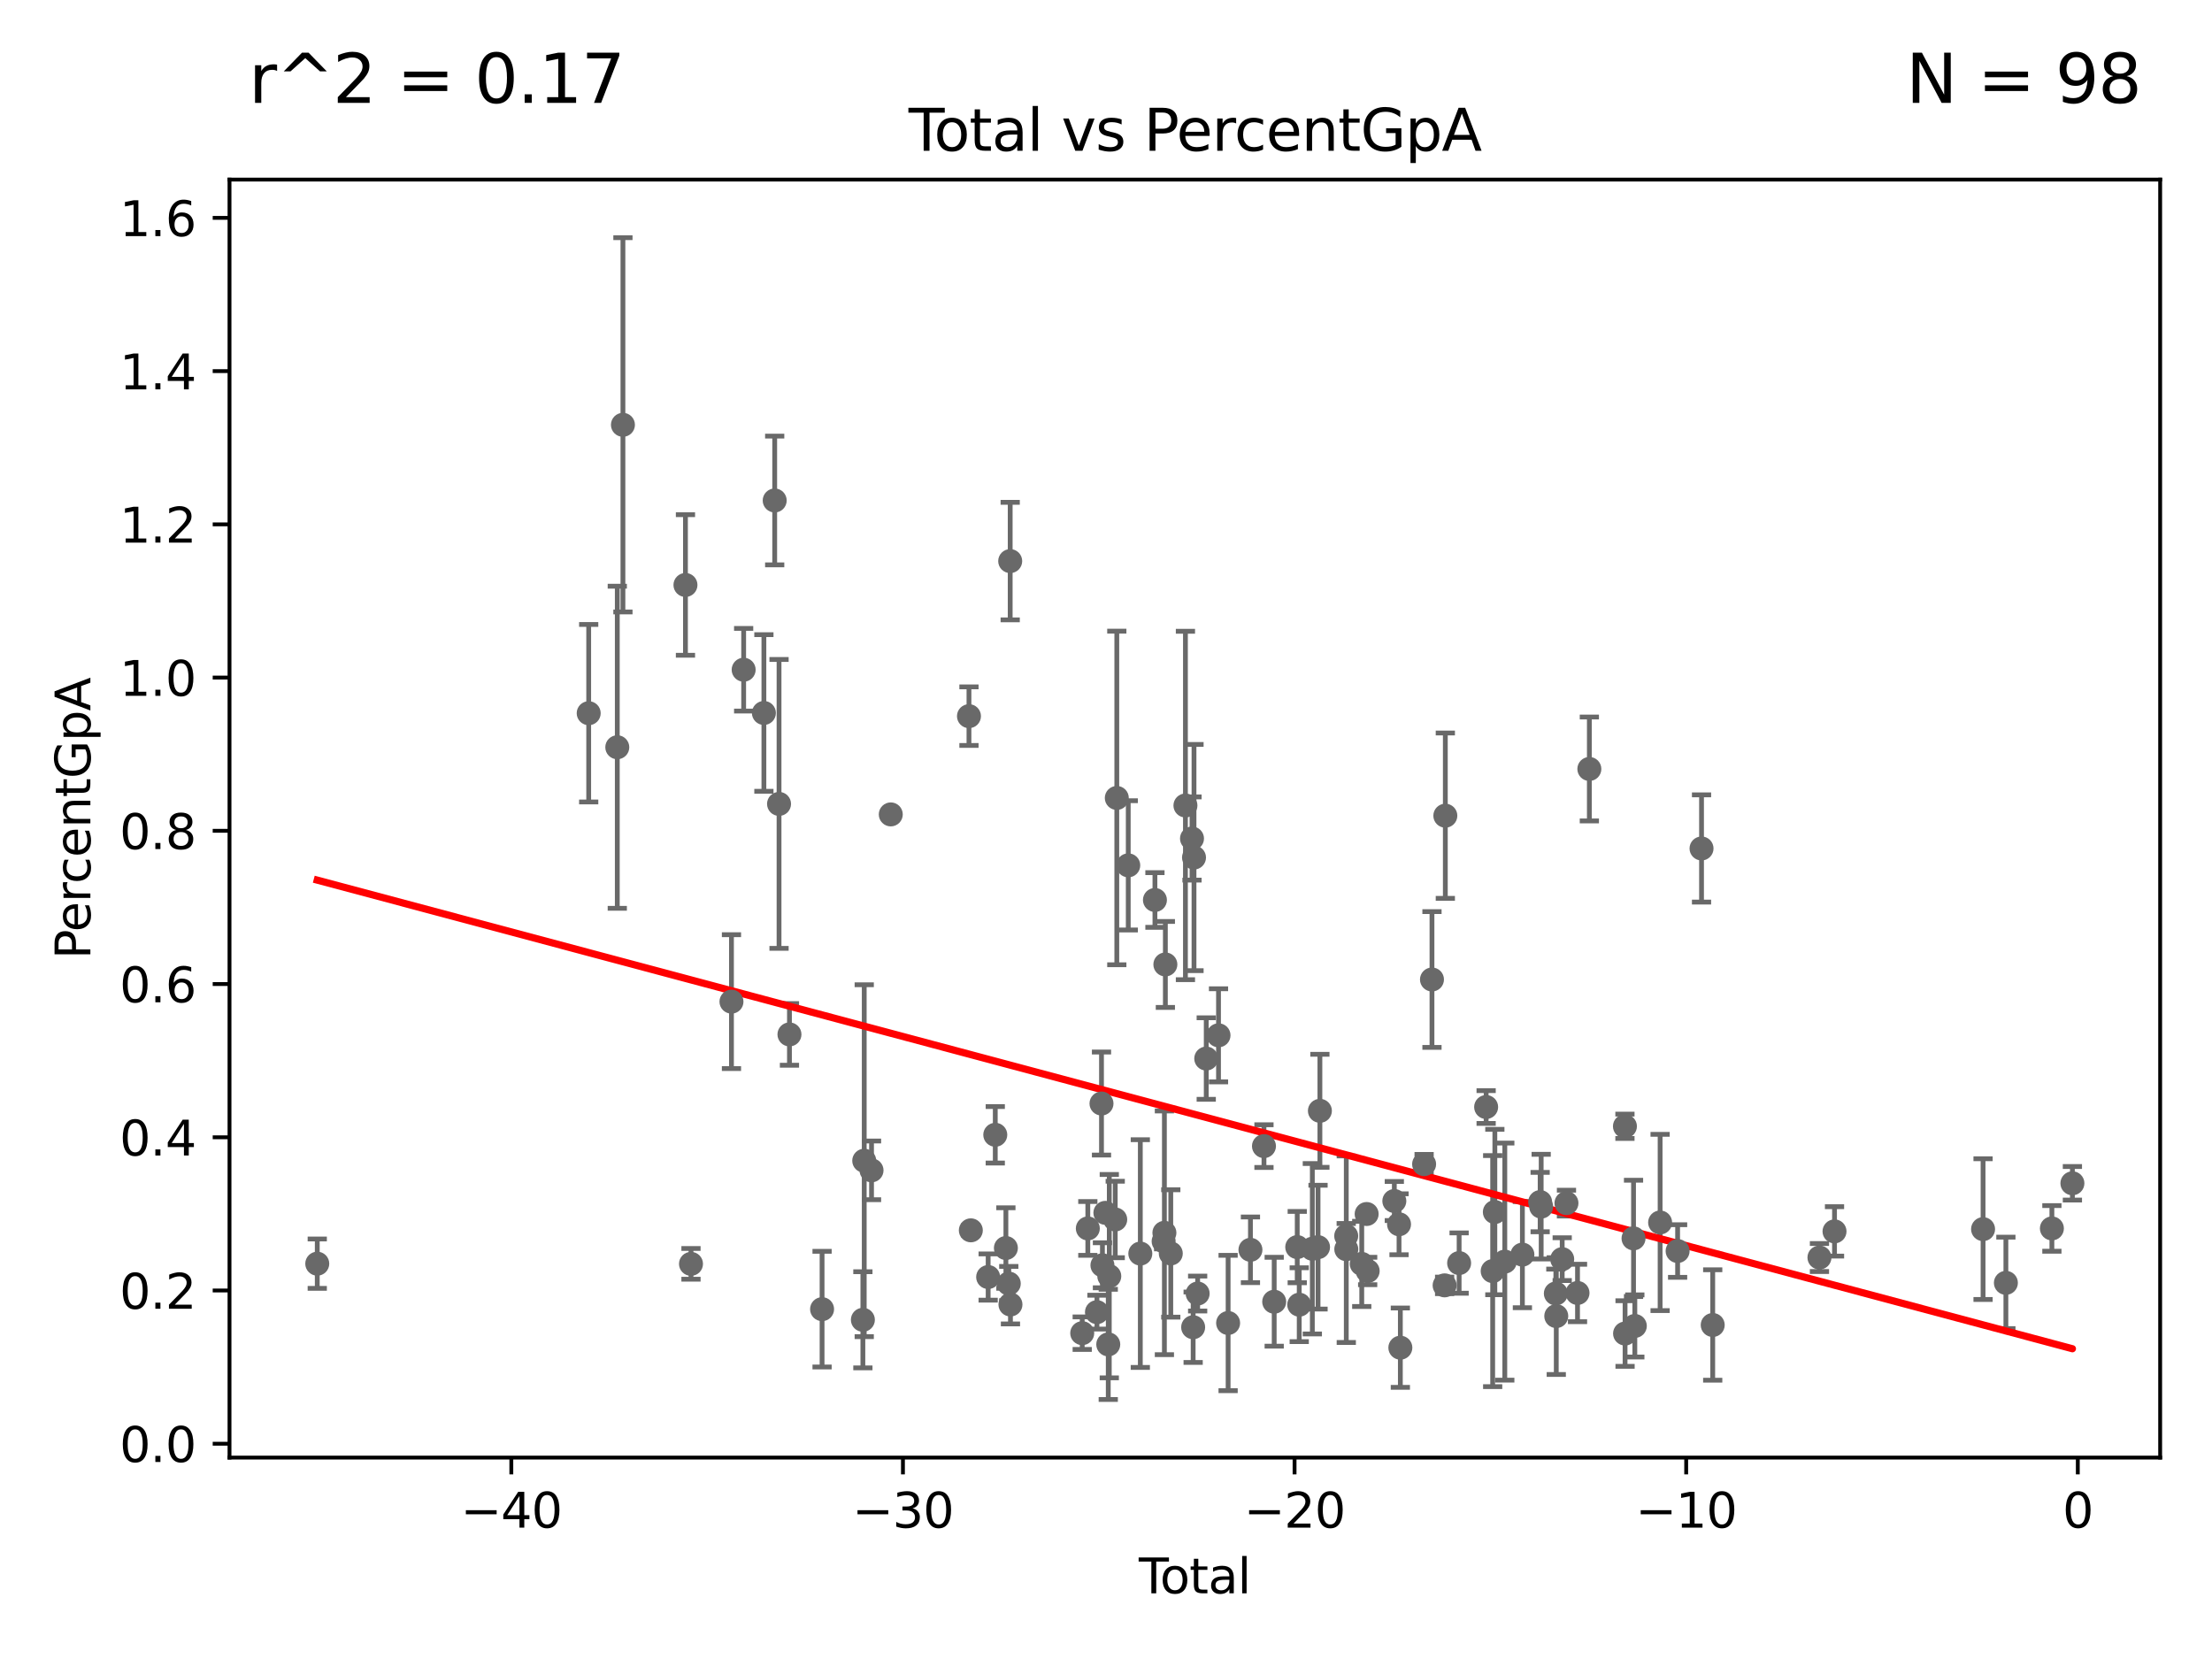 <?xml version="1.0" encoding="utf-8" standalone="no"?>
<!DOCTYPE svg PUBLIC "-//W3C//DTD SVG 1.1//EN"
  "http://www.w3.org/Graphics/SVG/1.1/DTD/svg11.dtd">
<svg xmlns:xlink="http://www.w3.org/1999/xlink" width="460.8pt" height="345.6pt" viewBox="0 0 460.8 345.6" xmlns="http://www.w3.org/2000/svg" version="1.1">
 <defs>
  <style type="text/css">*{stroke-linejoin: round; stroke-linecap: butt}</style>
 </defs>
 <g id="figure_1">
  <g id="patch_1">
   <path d="M 0 345.6 
L 460.8 345.6 
L 460.8 0 
L 0 0 
z
" style="fill: #ffffff"/>
  </g>
  <g id="axes_1">
   <g id="patch_2">
    <path d="M 47.81 303.64 
L 450 303.64 
L 450 37.411 
L 47.81 37.411 
z
" style="fill: #ffffff"/>
   </g>
   <g id="PathCollection_1">
    <defs>
     <path id="m9ace453c48" d="M 0 1.118 
C 0.297 1.118 0.581 1 0.791 0.791 
C 1 0.581 1.118 0.297 1.118 0 
C 1.118 -0.297 1 -0.581 0.791 -0.791 
C 0.581 -1 0.297 -1.118 0 -1.118 
C -0.297 -1.118 -0.581 -1 -0.791 -0.791 
C -1 -0.581 -1.118 -0.297 -1.118 0 
C -1.118 0.297 -1 0.581 -0.791 0.791 
C -0.581 1 -0.297 1.118 0 1.118 
z
" style="stroke: #696969"/>
    </defs>
    <g clip-path="url(#p44cd0fa81f)">
     <use xlink:href="#m9ace453c48" x="66.091" y="263.248" style="fill: #696969; stroke: #696969"/>
     <use xlink:href="#m9ace453c48" x="243.896" y="261.118" style="fill: #696969; stroke: #696969"/>
     <use xlink:href="#m9ace453c48" x="246.948" y="167.799" style="fill: #696969; stroke: #696969"/>
     <use xlink:href="#m9ace453c48" x="248.315" y="174.677" style="fill: #696969; stroke: #696969"/>
     <use xlink:href="#m9ace453c48" x="248.555" y="276.488" style="fill: #696969; stroke: #696969"/>
     <use xlink:href="#m9ace453c48" x="248.733" y="178.639" style="fill: #696969; stroke: #696969"/>
     <use xlink:href="#m9ace453c48" x="249.493" y="269.469" style="fill: #696969; stroke: #696969"/>
     <use xlink:href="#m9ace453c48" x="251.282" y="220.517" style="fill: #696969; stroke: #696969"/>
     <use xlink:href="#m9ace453c48" x="253.839" y="215.674" style="fill: #696969; stroke: #696969"/>
     <use xlink:href="#m9ace453c48" x="255.839" y="275.605" style="fill: #696969; stroke: #696969"/>
     <use xlink:href="#m9ace453c48" x="260.49" y="260.359" style="fill: #696969; stroke: #696969"/>
     <use xlink:href="#m9ace453c48" x="263.308" y="238.757" style="fill: #696969; stroke: #696969"/>
     <use xlink:href="#m9ace453c48" x="265.439" y="271.176" style="fill: #696969; stroke: #696969"/>
     <use xlink:href="#m9ace453c48" x="270.238" y="259.791" style="fill: #696969; stroke: #696969"/>
     <use xlink:href="#m9ace453c48" x="270.653" y="271.793" style="fill: #696969; stroke: #696969"/>
     <use xlink:href="#m9ace453c48" x="273.384" y="260.138" style="fill: #696969; stroke: #696969"/>
     <use xlink:href="#m9ace453c48" x="242.767" y="200.914" style="fill: #696969; stroke: #696969"/>
     <use xlink:href="#m9ace453c48" x="242.566" y="256.817" style="fill: #696969; stroke: #696969"/>
     <use xlink:href="#m9ace453c48" x="242.406" y="258.586" style="fill: #696969; stroke: #696969"/>
     <use xlink:href="#m9ace453c48" x="240.594" y="187.483" style="fill: #696969; stroke: #696969"/>
     <use xlink:href="#m9ace453c48" x="209.545" y="259.985" style="fill: #696969; stroke: #696969"/>
     <use xlink:href="#m9ace453c48" x="210.147" y="267.388" style="fill: #696969; stroke: #696969"/>
     <use xlink:href="#m9ace453c48" x="210.443" y="116.886" style="fill: #696969; stroke: #696969"/>
     <use xlink:href="#m9ace453c48" x="210.497" y="271.752" style="fill: #696969; stroke: #696969"/>
     <use xlink:href="#m9ace453c48" x="225.446" y="277.722" style="fill: #696969; stroke: #696969"/>
     <use xlink:href="#m9ace453c48" x="226.613" y="255.904" style="fill: #696969; stroke: #696969"/>
     <use xlink:href="#m9ace453c48" x="228.516" y="273.344" style="fill: #696969; stroke: #696969"/>
     <use xlink:href="#m9ace453c48" x="274.572" y="259.803" style="fill: #696969; stroke: #696969"/>
     <use xlink:href="#m9ace453c48" x="229.462" y="229.886" style="fill: #696969; stroke: #696969"/>
     <use xlink:href="#m9ace453c48" x="230.27" y="252.656" style="fill: #696969; stroke: #696969"/>
     <use xlink:href="#m9ace453c48" x="230.871" y="280.063" style="fill: #696969; stroke: #696969"/>
     <use xlink:href="#m9ace453c48" x="231.085" y="265.846" style="fill: #696969; stroke: #696969"/>
     <use xlink:href="#m9ace453c48" x="232.324" y="254.038" style="fill: #696969; stroke: #696969"/>
     <use xlink:href="#m9ace453c48" x="232.65" y="166.229" style="fill: #696969; stroke: #696969"/>
     <use xlink:href="#m9ace453c48" x="235.036" y="180.267" style="fill: #696969; stroke: #696969"/>
     <use xlink:href="#m9ace453c48" x="237.549" y="261.143" style="fill: #696969; stroke: #696969"/>
     <use xlink:href="#m9ace453c48" x="229.657" y="263.58" style="fill: #696969; stroke: #696969"/>
     <use xlink:href="#m9ace453c48" x="274.959" y="231.405" style="fill: #696969; stroke: #696969"/>
     <use xlink:href="#m9ace453c48" x="280.456" y="260.23" style="fill: #696969; stroke: #696969"/>
     <use xlink:href="#m9ace453c48" x="283.677" y="263.295" style="fill: #696969; stroke: #696969"/>
     <use xlink:href="#m9ace453c48" x="326.322" y="250.632" style="fill: #696969; stroke: #696969"/>
     <use xlink:href="#m9ace453c48" x="328.626" y="269.349" style="fill: #696969; stroke: #696969"/>
     <use xlink:href="#m9ace453c48" x="331.091" y="160.189" style="fill: #696969; stroke: #696969"/>
     <use xlink:href="#m9ace453c48" x="338.504" y="234.626" style="fill: #696969; stroke: #696969"/>
     <use xlink:href="#m9ace453c48" x="338.53" y="277.802" style="fill: #696969; stroke: #696969"/>
     <use xlink:href="#m9ace453c48" x="340.294" y="257.977" style="fill: #696969; stroke: #696969"/>
     <use xlink:href="#m9ace453c48" x="340.564" y="276.22" style="fill: #696969; stroke: #696969"/>
     <use xlink:href="#m9ace453c48" x="325.435" y="262.303" style="fill: #696969; stroke: #696969"/>
     <use xlink:href="#m9ace453c48" x="345.832" y="254.663" style="fill: #696969; stroke: #696969"/>
     <use xlink:href="#m9ace453c48" x="354.46" y="176.751" style="fill: #696969; stroke: #696969"/>
     <use xlink:href="#m9ace453c48" x="356.79" y="276.021" style="fill: #696969; stroke: #696969"/>
     <use xlink:href="#m9ace453c48" x="379.025" y="261.966" style="fill: #696969; stroke: #696969"/>
     <use xlink:href="#m9ace453c48" x="382.163" y="256.519" style="fill: #696969; stroke: #696969"/>
     <use xlink:href="#m9ace453c48" x="413.108" y="256.05" style="fill: #696969; stroke: #696969"/>
     <use xlink:href="#m9ace453c48" x="417.863" y="267.243" style="fill: #696969; stroke: #696969"/>
     <use xlink:href="#m9ace453c48" x="427.446" y="255.902" style="fill: #696969; stroke: #696969"/>
     <use xlink:href="#m9ace453c48" x="349.478" y="260.612" style="fill: #696969; stroke: #696969"/>
     <use xlink:href="#m9ace453c48" x="207.334" y="236.398" style="fill: #696969; stroke: #696969"/>
     <use xlink:href="#m9ace453c48" x="324.199" y="274.166" style="fill: #696969; stroke: #696969"/>
     <use xlink:href="#m9ace453c48" x="321.054" y="251.363" style="fill: #696969; stroke: #696969"/>
     <use xlink:href="#m9ace453c48" x="284.697" y="252.899" style="fill: #696969; stroke: #696969"/>
     <use xlink:href="#m9ace453c48" x="284.911" y="264.773" style="fill: #696969; stroke: #696969"/>
     <use xlink:href="#m9ace453c48" x="290.464" y="250.191" style="fill: #696969; stroke: #696969"/>
     <use xlink:href="#m9ace453c48" x="291.444" y="255.038" style="fill: #696969; stroke: #696969"/>
     <use xlink:href="#m9ace453c48" x="291.719" y="280.747" style="fill: #696969; stroke: #696969"/>
     <use xlink:href="#m9ace453c48" x="296.668" y="242.512" style="fill: #696969; stroke: #696969"/>
     <use xlink:href="#m9ace453c48" x="298.306" y="204.047" style="fill: #696969; stroke: #696969"/>
     <use xlink:href="#m9ace453c48" x="324.11" y="269.458" style="fill: #696969; stroke: #696969"/>
     <use xlink:href="#m9ace453c48" x="300.941" y="267.765" style="fill: #696969; stroke: #696969"/>
     <use xlink:href="#m9ace453c48" x="303.962" y="263.12" style="fill: #696969; stroke: #696969"/>
     <use xlink:href="#m9ace453c48" x="309.589" y="230.613" style="fill: #696969; stroke: #696969"/>
     <use xlink:href="#m9ace453c48" x="310.951" y="264.793" style="fill: #696969; stroke: #696969"/>
     <use xlink:href="#m9ace453c48" x="311.404" y="252.489" style="fill: #696969; stroke: #696969"/>
     <use xlink:href="#m9ace453c48" x="313.477" y="262.816" style="fill: #696969; stroke: #696969"/>
     <use xlink:href="#m9ace453c48" x="317.143" y="261.362" style="fill: #696969; stroke: #696969"/>
     <use xlink:href="#m9ace453c48" x="320.842" y="250.412" style="fill: #696969; stroke: #696969"/>
     <use xlink:href="#m9ace453c48" x="301.089" y="169.923" style="fill: #696969; stroke: #696969"/>
     <use xlink:href="#m9ace453c48" x="205.85" y="266.029" style="fill: #696969; stroke: #696969"/>
     <use xlink:href="#m9ace453c48" x="280.44" y="257.472" style="fill: #696969; stroke: #696969"/>
     <use xlink:href="#m9ace453c48" x="431.719" y="246.501" style="fill: #696969; stroke: #696969"/>
     <use xlink:href="#m9ace453c48" x="143.946" y="263.286" style="fill: #696969; stroke: #696969"/>
     <use xlink:href="#m9ace453c48" x="142.794" y="121.86" style="fill: #696969; stroke: #696969"/>
     <use xlink:href="#m9ace453c48" x="159.134" y="148.525" style="fill: #696969; stroke: #696969"/>
     <use xlink:href="#m9ace453c48" x="161.383" y="104.259" style="fill: #696969; stroke: #696969"/>
     <use xlink:href="#m9ace453c48" x="162.288" y="167.469" style="fill: #696969; stroke: #696969"/>
     <use xlink:href="#m9ace453c48" x="164.458" y="215.486" style="fill: #696969; stroke: #696969"/>
     <use xlink:href="#m9ace453c48" x="129.768" y="88.498" style="fill: #696969; stroke: #696969"/>
     <use xlink:href="#m9ace453c48" x="128.593" y="155.667" style="fill: #696969; stroke: #696969"/>
     <use xlink:href="#m9ace453c48" x="154.917" y="139.516" style="fill: #696969; stroke: #696969"/>
     <use xlink:href="#m9ace453c48" x="185.564" y="169.655" style="fill: #696969; stroke: #696969"/>
     <use xlink:href="#m9ace453c48" x="122.636" y="148.574" style="fill: #696969; stroke: #696969"/>
     <use xlink:href="#m9ace453c48" x="201.853" y="149.189" style="fill: #696969; stroke: #696969"/>
     <use xlink:href="#m9ace453c48" x="179.754" y="274.938" style="fill: #696969; stroke: #696969"/>
     <use xlink:href="#m9ace453c48" x="180.036" y="241.796" style="fill: #696969; stroke: #696969"/>
     <use xlink:href="#m9ace453c48" x="202.241" y="256.299" style="fill: #696969; stroke: #696969"/>
     <use xlink:href="#m9ace453c48" x="181.556" y="243.806" style="fill: #696969; stroke: #696969"/>
     <use xlink:href="#m9ace453c48" x="171.253" y="272.721" style="fill: #696969; stroke: #696969"/>
     <use xlink:href="#m9ace453c48" x="152.378" y="208.661" style="fill: #696969; stroke: #696969"/>
    </g>
   </g>
   <g id="matplotlib.axis_1">
    <g id="xtick_1">
     <g id="line2d_1">
      <defs>
       <path id="m2e55fa29e7" d="M 0 0 
L 0 3.5 
" style="stroke: #000000; stroke-width: 0.8"/>
      </defs>
      <g>
       <use xlink:href="#m2e55fa29e7" x="106.518" y="303.64" style="stroke: #000000; stroke-width: 0.8"/>
      </g>
     </g>
     <g id="text_1">
      <!-- −40 -->
      <g transform="translate(95.965 318.238)scale(0.1 -0.1)">
       <defs>
        <path id="DejaVuSans-2212" d="M 678 2272 
L 4684 2272 
L 4684 1741 
L 678 1741 
L 678 2272 
z
" transform="scale(0.016)"/>
        <path id="DejaVuSans-34" d="M 2419 4116 
L 825 1625 
L 2419 1625 
L 2419 4116 
z
M 2253 4666 
L 3047 4666 
L 3047 1625 
L 3713 1625 
L 3713 1100 
L 3047 1100 
L 3047 0 
L 2419 0 
L 2419 1100 
L 313 1100 
L 313 1709 
L 2253 4666 
z
" transform="scale(0.016)"/>
        <path id="DejaVuSans-30" d="M 2034 4250 
Q 1547 4250 1301 3770 
Q 1056 3291 1056 2328 
Q 1056 1369 1301 889 
Q 1547 409 2034 409 
Q 2525 409 2770 889 
Q 3016 1369 3016 2328 
Q 3016 3291 2770 3770 
Q 2525 4250 2034 4250 
z
M 2034 4750 
Q 2819 4750 3233 4129 
Q 3647 3509 3647 2328 
Q 3647 1150 3233 529 
Q 2819 -91 2034 -91 
Q 1250 -91 836 529 
Q 422 1150 422 2328 
Q 422 3509 836 4129 
Q 1250 4750 2034 4750 
z
" transform="scale(0.016)"/>
       </defs>
       <use xlink:href="#DejaVuSans-2212"/>
       <use xlink:href="#DejaVuSans-34" x="83.789"/>
       <use xlink:href="#DejaVuSans-30" x="147.412"/>
      </g>
     </g>
    </g>
    <g id="xtick_2">
     <g id="line2d_2">
      <g>
       <use xlink:href="#m2e55fa29e7" x="188.099" y="303.64" style="stroke: #000000; stroke-width: 0.8"/>
      </g>
     </g>
     <g id="text_2">
      <!-- −30 -->
      <g transform="translate(177.547 318.238)scale(0.1 -0.1)">
       <defs>
        <path id="DejaVuSans-33" d="M 2597 2516 
Q 3050 2419 3304 2112 
Q 3559 1806 3559 1356 
Q 3559 666 3084 287 
Q 2609 -91 1734 -91 
Q 1441 -91 1130 -33 
Q 819 25 488 141 
L 488 750 
Q 750 597 1062 519 
Q 1375 441 1716 441 
Q 2309 441 2620 675 
Q 2931 909 2931 1356 
Q 2931 1769 2642 2001 
Q 2353 2234 1838 2234 
L 1294 2234 
L 1294 2753 
L 1863 2753 
Q 2328 2753 2575 2939 
Q 2822 3125 2822 3475 
Q 2822 3834 2567 4026 
Q 2313 4219 1838 4219 
Q 1578 4219 1281 4162 
Q 984 4106 628 3988 
L 628 4550 
Q 988 4650 1302 4700 
Q 1616 4750 1894 4750 
Q 2613 4750 3031 4423 
Q 3450 4097 3450 3541 
Q 3450 3153 3228 2886 
Q 3006 2619 2597 2516 
z
" transform="scale(0.016)"/>
       </defs>
       <use xlink:href="#DejaVuSans-2212"/>
       <use xlink:href="#DejaVuSans-33" x="83.789"/>
       <use xlink:href="#DejaVuSans-30" x="147.412"/>
      </g>
     </g>
    </g>
    <g id="xtick_3">
     <g id="line2d_3">
      <g>
       <use xlink:href="#m2e55fa29e7" x="269.681" y="303.64" style="stroke: #000000; stroke-width: 0.8"/>
      </g>
     </g>
     <g id="text_3">
      <!-- −20 -->
      <g transform="translate(259.129 318.238)scale(0.1 -0.1)">
       <defs>
        <path id="DejaVuSans-32" d="M 1228 531 
L 3431 531 
L 3431 0 
L 469 0 
L 469 531 
Q 828 903 1448 1529 
Q 2069 2156 2228 2338 
Q 2531 2678 2651 2914 
Q 2772 3150 2772 3378 
Q 2772 3750 2511 3984 
Q 2250 4219 1831 4219 
Q 1534 4219 1204 4116 
Q 875 4013 500 3803 
L 500 4441 
Q 881 4594 1212 4672 
Q 1544 4750 1819 4750 
Q 2544 4750 2975 4387 
Q 3406 4025 3406 3419 
Q 3406 3131 3298 2873 
Q 3191 2616 2906 2266 
Q 2828 2175 2409 1742 
Q 1991 1309 1228 531 
z
" transform="scale(0.016)"/>
       </defs>
       <use xlink:href="#DejaVuSans-2212"/>
       <use xlink:href="#DejaVuSans-32" x="83.789"/>
       <use xlink:href="#DejaVuSans-30" x="147.412"/>
      </g>
     </g>
    </g>
    <g id="xtick_4">
     <g id="line2d_4">
      <g>
       <use xlink:href="#m2e55fa29e7" x="351.263" y="303.64" style="stroke: #000000; stroke-width: 0.8"/>
      </g>
     </g>
     <g id="text_4">
      <!-- −10 -->
      <g transform="translate(340.71 318.238)scale(0.1 -0.1)">
       <defs>
        <path id="DejaVuSans-31" d="M 794 531 
L 1825 531 
L 1825 4091 
L 703 3866 
L 703 4441 
L 1819 4666 
L 2450 4666 
L 2450 531 
L 3481 531 
L 3481 0 
L 794 0 
L 794 531 
z
" transform="scale(0.016)"/>
       </defs>
       <use xlink:href="#DejaVuSans-2212"/>
       <use xlink:href="#DejaVuSans-31" x="83.789"/>
       <use xlink:href="#DejaVuSans-30" x="147.412"/>
      </g>
     </g>
    </g>
    <g id="xtick_5">
     <g id="line2d_5">
      <g>
       <use xlink:href="#m2e55fa29e7" x="432.844" y="303.64" style="stroke: #000000; stroke-width: 0.8"/>
      </g>
     </g>
     <g id="text_5">
      <!-- 0 -->
      <g transform="translate(429.663 318.238)scale(0.1 -0.1)">
       <use xlink:href="#DejaVuSans-30"/>
      </g>
     </g>
    </g>
    <g id="text_6">
     <!-- Total -->
     <g transform="translate(237.228 331.917)scale(0.1 -0.1)">
      <defs>
       <path id="DejaVuSans-54" d="M -19 4666 
L 3928 4666 
L 3928 4134 
L 2272 4134 
L 2272 0 
L 1638 0 
L 1638 4134 
L -19 4134 
L -19 4666 
z
" transform="scale(0.016)"/>
       <path id="DejaVuSans-6f" d="M 1959 3097 
Q 1497 3097 1228 2736 
Q 959 2375 959 1747 
Q 959 1119 1226 758 
Q 1494 397 1959 397 
Q 2419 397 2687 759 
Q 2956 1122 2956 1747 
Q 2956 2369 2687 2733 
Q 2419 3097 1959 3097 
z
M 1959 3584 
Q 2709 3584 3137 3096 
Q 3566 2609 3566 1747 
Q 3566 888 3137 398 
Q 2709 -91 1959 -91 
Q 1206 -91 779 398 
Q 353 888 353 1747 
Q 353 2609 779 3096 
Q 1206 3584 1959 3584 
z
" transform="scale(0.016)"/>
       <path id="DejaVuSans-74" d="M 1172 4494 
L 1172 3500 
L 2356 3500 
L 2356 3053 
L 1172 3053 
L 1172 1153 
Q 1172 725 1289 603 
Q 1406 481 1766 481 
L 2356 481 
L 2356 0 
L 1766 0 
Q 1100 0 847 248 
Q 594 497 594 1153 
L 594 3053 
L 172 3053 
L 172 3500 
L 594 3500 
L 594 4494 
L 1172 4494 
z
" transform="scale(0.016)"/>
       <path id="DejaVuSans-61" d="M 2194 1759 
Q 1497 1759 1228 1600 
Q 959 1441 959 1056 
Q 959 750 1161 570 
Q 1363 391 1709 391 
Q 2188 391 2477 730 
Q 2766 1069 2766 1631 
L 2766 1759 
L 2194 1759 
z
M 3341 1997 
L 3341 0 
L 2766 0 
L 2766 531 
Q 2569 213 2275 61 
Q 1981 -91 1556 -91 
Q 1019 -91 701 211 
Q 384 513 384 1019 
Q 384 1609 779 1909 
Q 1175 2209 1959 2209 
L 2766 2209 
L 2766 2266 
Q 2766 2663 2505 2880 
Q 2244 3097 1772 3097 
Q 1472 3097 1187 3025 
Q 903 2953 641 2809 
L 641 3341 
Q 956 3463 1253 3523 
Q 1550 3584 1831 3584 
Q 2591 3584 2966 3190 
Q 3341 2797 3341 1997 
z
" transform="scale(0.016)"/>
       <path id="DejaVuSans-6c" d="M 603 4863 
L 1178 4863 
L 1178 0 
L 603 0 
L 603 4863 
z
" transform="scale(0.016)"/>
      </defs>
      <use xlink:href="#DejaVuSans-54"/>
      <use xlink:href="#DejaVuSans-6f" x="44.084"/>
      <use xlink:href="#DejaVuSans-74" x="105.266"/>
      <use xlink:href="#DejaVuSans-61" x="144.475"/>
      <use xlink:href="#DejaVuSans-6c" x="205.754"/>
     </g>
    </g>
   </g>
   <g id="matplotlib.axis_2">
    <g id="ytick_1">
     <g id="line2d_6">
      <defs>
       <path id="m7e56cc3f15" d="M 0 0 
L -3.5 0 
" style="stroke: #000000; stroke-width: 0.8"/>
      </defs>
      <g>
       <use xlink:href="#m7e56cc3f15" x="47.81" y="300.757" style="stroke: #000000; stroke-width: 0.8"/>
      </g>
     </g>
     <g id="text_7">
      <!-- 0.0 -->
      <g transform="translate(24.907 304.557)scale(0.1 -0.1)">
       <defs>
        <path id="DejaVuSans-2e" d="M 684 794 
L 1344 794 
L 1344 0 
L 684 0 
L 684 794 
z
" transform="scale(0.016)"/>
       </defs>
       <use xlink:href="#DejaVuSans-30"/>
       <use xlink:href="#DejaVuSans-2e" x="63.623"/>
       <use xlink:href="#DejaVuSans-30" x="95.41"/>
      </g>
     </g>
    </g>
    <g id="ytick_2">
     <g id="line2d_7">
      <g>
       <use xlink:href="#m7e56cc3f15" x="47.81" y="268.836" style="stroke: #000000; stroke-width: 0.8"/>
      </g>
     </g>
     <g id="text_8">
      <!-- 0.2 -->
      <g transform="translate(24.907 272.636)scale(0.1 -0.1)">
       <use xlink:href="#DejaVuSans-30"/>
       <use xlink:href="#DejaVuSans-2e" x="63.623"/>
       <use xlink:href="#DejaVuSans-32" x="95.41"/>
      </g>
     </g>
    </g>
    <g id="ytick_3">
     <g id="line2d_8">
      <g>
       <use xlink:href="#m7e56cc3f15" x="47.81" y="236.916" style="stroke: #000000; stroke-width: 0.8"/>
      </g>
     </g>
     <g id="text_9">
      <!-- 0.4 -->
      <g transform="translate(24.907 240.715)scale(0.1 -0.1)">
       <use xlink:href="#DejaVuSans-30"/>
       <use xlink:href="#DejaVuSans-2e" x="63.623"/>
       <use xlink:href="#DejaVuSans-34" x="95.41"/>
      </g>
     </g>
    </g>
    <g id="ytick_4">
     <g id="line2d_9">
      <g>
       <use xlink:href="#m7e56cc3f15" x="47.81" y="204.995" style="stroke: #000000; stroke-width: 0.8"/>
      </g>
     </g>
     <g id="text_10">
      <!-- 0.6 -->
      <g transform="translate(24.907 208.794)scale(0.1 -0.1)">
       <defs>
        <path id="DejaVuSans-36" d="M 2113 2584 
Q 1688 2584 1439 2293 
Q 1191 2003 1191 1497 
Q 1191 994 1439 701 
Q 1688 409 2113 409 
Q 2538 409 2786 701 
Q 3034 994 3034 1497 
Q 3034 2003 2786 2293 
Q 2538 2584 2113 2584 
z
M 3366 4563 
L 3366 3988 
Q 3128 4100 2886 4159 
Q 2644 4219 2406 4219 
Q 1781 4219 1451 3797 
Q 1122 3375 1075 2522 
Q 1259 2794 1537 2939 
Q 1816 3084 2150 3084 
Q 2853 3084 3261 2657 
Q 3669 2231 3669 1497 
Q 3669 778 3244 343 
Q 2819 -91 2113 -91 
Q 1303 -91 875 529 
Q 447 1150 447 2328 
Q 447 3434 972 4092 
Q 1497 4750 2381 4750 
Q 2619 4750 2861 4703 
Q 3103 4656 3366 4563 
z
" transform="scale(0.016)"/>
       </defs>
       <use xlink:href="#DejaVuSans-30"/>
       <use xlink:href="#DejaVuSans-2e" x="63.623"/>
       <use xlink:href="#DejaVuSans-36" x="95.41"/>
      </g>
     </g>
    </g>
    <g id="ytick_5">
     <g id="line2d_10">
      <g>
       <use xlink:href="#m7e56cc3f15" x="47.81" y="173.074" style="stroke: #000000; stroke-width: 0.8"/>
      </g>
     </g>
     <g id="text_11">
      <!-- 0.8 -->
      <g transform="translate(24.907 176.873)scale(0.1 -0.1)">
       <defs>
        <path id="DejaVuSans-38" d="M 2034 2216 
Q 1584 2216 1326 1975 
Q 1069 1734 1069 1313 
Q 1069 891 1326 650 
Q 1584 409 2034 409 
Q 2484 409 2743 651 
Q 3003 894 3003 1313 
Q 3003 1734 2745 1975 
Q 2488 2216 2034 2216 
z
M 1403 2484 
Q 997 2584 770 2862 
Q 544 3141 544 3541 
Q 544 4100 942 4425 
Q 1341 4750 2034 4750 
Q 2731 4750 3128 4425 
Q 3525 4100 3525 3541 
Q 3525 3141 3298 2862 
Q 3072 2584 2669 2484 
Q 3125 2378 3379 2068 
Q 3634 1759 3634 1313 
Q 3634 634 3220 271 
Q 2806 -91 2034 -91 
Q 1263 -91 848 271 
Q 434 634 434 1313 
Q 434 1759 690 2068 
Q 947 2378 1403 2484 
z
M 1172 3481 
Q 1172 3119 1398 2916 
Q 1625 2713 2034 2713 
Q 2441 2713 2670 2916 
Q 2900 3119 2900 3481 
Q 2900 3844 2670 4047 
Q 2441 4250 2034 4250 
Q 1625 4250 1398 4047 
Q 1172 3844 1172 3481 
z
" transform="scale(0.016)"/>
       </defs>
       <use xlink:href="#DejaVuSans-30"/>
       <use xlink:href="#DejaVuSans-2e" x="63.623"/>
       <use xlink:href="#DejaVuSans-38" x="95.41"/>
      </g>
     </g>
    </g>
    <g id="ytick_6">
     <g id="line2d_11">
      <g>
       <use xlink:href="#m7e56cc3f15" x="47.81" y="141.153" style="stroke: #000000; stroke-width: 0.8"/>
      </g>
     </g>
     <g id="text_12">
      <!-- 1.0 -->
      <g transform="translate(24.907 144.952)scale(0.1 -0.1)">
       <use xlink:href="#DejaVuSans-31"/>
       <use xlink:href="#DejaVuSans-2e" x="63.623"/>
       <use xlink:href="#DejaVuSans-30" x="95.41"/>
      </g>
     </g>
    </g>
    <g id="ytick_7">
     <g id="line2d_12">
      <g>
       <use xlink:href="#m7e56cc3f15" x="47.81" y="109.232" style="stroke: #000000; stroke-width: 0.8"/>
      </g>
     </g>
     <g id="text_13">
      <!-- 1.2 -->
      <g transform="translate(24.907 113.031)scale(0.1 -0.1)">
       <use xlink:href="#DejaVuSans-31"/>
       <use xlink:href="#DejaVuSans-2e" x="63.623"/>
       <use xlink:href="#DejaVuSans-32" x="95.41"/>
      </g>
     </g>
    </g>
    <g id="ytick_8">
     <g id="line2d_13">
      <g>
       <use xlink:href="#m7e56cc3f15" x="47.81" y="77.311" style="stroke: #000000; stroke-width: 0.8"/>
      </g>
     </g>
     <g id="text_14">
      <!-- 1.4 -->
      <g transform="translate(24.907 81.11)scale(0.1 -0.1)">
       <use xlink:href="#DejaVuSans-31"/>
       <use xlink:href="#DejaVuSans-2e" x="63.623"/>
       <use xlink:href="#DejaVuSans-34" x="95.41"/>
      </g>
     </g>
    </g>
    <g id="ytick_9">
     <g id="line2d_14">
      <g>
       <use xlink:href="#m7e56cc3f15" x="47.81" y="45.39" style="stroke: #000000; stroke-width: 0.8"/>
      </g>
     </g>
     <g id="text_15">
      <!-- 1.6 -->
      <g transform="translate(24.907 49.189)scale(0.1 -0.1)">
       <use xlink:href="#DejaVuSans-31"/>
       <use xlink:href="#DejaVuSans-2e" x="63.623"/>
       <use xlink:href="#DejaVuSans-36" x="95.41"/>
      </g>
     </g>
    </g>
    <g id="text_16">
     <!-- PercentGpA -->
     <g transform="translate(18.827 199.802)rotate(-90)scale(0.1 -0.1)">
      <defs>
       <path id="DejaVuSans-50" d="M 1259 4147 
L 1259 2394 
L 2053 2394 
Q 2494 2394 2734 2622 
Q 2975 2850 2975 3272 
Q 2975 3691 2734 3919 
Q 2494 4147 2053 4147 
L 1259 4147 
z
M 628 4666 
L 2053 4666 
Q 2838 4666 3239 4311 
Q 3641 3956 3641 3272 
Q 3641 2581 3239 2228 
Q 2838 1875 2053 1875 
L 1259 1875 
L 1259 0 
L 628 0 
L 628 4666 
z
" transform="scale(0.016)"/>
       <path id="DejaVuSans-65" d="M 3597 1894 
L 3597 1613 
L 953 1613 
Q 991 1019 1311 708 
Q 1631 397 2203 397 
Q 2534 397 2845 478 
Q 3156 559 3463 722 
L 3463 178 
Q 3153 47 2828 -22 
Q 2503 -91 2169 -91 
Q 1331 -91 842 396 
Q 353 884 353 1716 
Q 353 2575 817 3079 
Q 1281 3584 2069 3584 
Q 2775 3584 3186 3129 
Q 3597 2675 3597 1894 
z
M 3022 2063 
Q 3016 2534 2758 2815 
Q 2500 3097 2075 3097 
Q 1594 3097 1305 2825 
Q 1016 2553 972 2059 
L 3022 2063 
z
" transform="scale(0.016)"/>
       <path id="DejaVuSans-72" d="M 2631 2963 
Q 2534 3019 2420 3045 
Q 2306 3072 2169 3072 
Q 1681 3072 1420 2755 
Q 1159 2438 1159 1844 
L 1159 0 
L 581 0 
L 581 3500 
L 1159 3500 
L 1159 2956 
Q 1341 3275 1631 3429 
Q 1922 3584 2338 3584 
Q 2397 3584 2469 3576 
Q 2541 3569 2628 3553 
L 2631 2963 
z
" transform="scale(0.016)"/>
       <path id="DejaVuSans-63" d="M 3122 3366 
L 3122 2828 
Q 2878 2963 2633 3030 
Q 2388 3097 2138 3097 
Q 1578 3097 1268 2742 
Q 959 2388 959 1747 
Q 959 1106 1268 751 
Q 1578 397 2138 397 
Q 2388 397 2633 464 
Q 2878 531 3122 666 
L 3122 134 
Q 2881 22 2623 -34 
Q 2366 -91 2075 -91 
Q 1284 -91 818 406 
Q 353 903 353 1747 
Q 353 2603 823 3093 
Q 1294 3584 2113 3584 
Q 2378 3584 2631 3529 
Q 2884 3475 3122 3366 
z
" transform="scale(0.016)"/>
       <path id="DejaVuSans-6e" d="M 3513 2113 
L 3513 0 
L 2938 0 
L 2938 2094 
Q 2938 2591 2744 2837 
Q 2550 3084 2163 3084 
Q 1697 3084 1428 2787 
Q 1159 2491 1159 1978 
L 1159 0 
L 581 0 
L 581 3500 
L 1159 3500 
L 1159 2956 
Q 1366 3272 1645 3428 
Q 1925 3584 2291 3584 
Q 2894 3584 3203 3211 
Q 3513 2838 3513 2113 
z
" transform="scale(0.016)"/>
       <path id="DejaVuSans-47" d="M 3809 666 
L 3809 1919 
L 2778 1919 
L 2778 2438 
L 4434 2438 
L 4434 434 
Q 4069 175 3628 42 
Q 3188 -91 2688 -91 
Q 1594 -91 976 548 
Q 359 1188 359 2328 
Q 359 3472 976 4111 
Q 1594 4750 2688 4750 
Q 3144 4750 3555 4637 
Q 3966 4525 4313 4306 
L 4313 3634 
Q 3963 3931 3569 4081 
Q 3175 4231 2741 4231 
Q 1884 4231 1454 3753 
Q 1025 3275 1025 2328 
Q 1025 1384 1454 906 
Q 1884 428 2741 428 
Q 3075 428 3337 486 
Q 3600 544 3809 666 
z
" transform="scale(0.016)"/>
       <path id="DejaVuSans-70" d="M 1159 525 
L 1159 -1331 
L 581 -1331 
L 581 3500 
L 1159 3500 
L 1159 2969 
Q 1341 3281 1617 3432 
Q 1894 3584 2278 3584 
Q 2916 3584 3314 3078 
Q 3713 2572 3713 1747 
Q 3713 922 3314 415 
Q 2916 -91 2278 -91 
Q 1894 -91 1617 61 
Q 1341 213 1159 525 
z
M 3116 1747 
Q 3116 2381 2855 2742 
Q 2594 3103 2138 3103 
Q 1681 3103 1420 2742 
Q 1159 2381 1159 1747 
Q 1159 1113 1420 752 
Q 1681 391 2138 391 
Q 2594 391 2855 752 
Q 3116 1113 3116 1747 
z
" transform="scale(0.016)"/>
       <path id="DejaVuSans-41" d="M 2188 4044 
L 1331 1722 
L 3047 1722 
L 2188 4044 
z
M 1831 4666 
L 2547 4666 
L 4325 0 
L 3669 0 
L 3244 1197 
L 1141 1197 
L 716 0 
L 50 0 
L 1831 4666 
z
" transform="scale(0.016)"/>
      </defs>
      <use xlink:href="#DejaVuSans-50"/>
      <use xlink:href="#DejaVuSans-65" x="56.678"/>
      <use xlink:href="#DejaVuSans-72" x="118.201"/>
      <use xlink:href="#DejaVuSans-63" x="157.064"/>
      <use xlink:href="#DejaVuSans-65" x="212.045"/>
      <use xlink:href="#DejaVuSans-6e" x="273.568"/>
      <use xlink:href="#DejaVuSans-74" x="336.947"/>
      <use xlink:href="#DejaVuSans-47" x="376.156"/>
      <use xlink:href="#DejaVuSans-70" x="453.646"/>
      <use xlink:href="#DejaVuSans-41" x="517.123"/>
     </g>
    </g>
   </g>
   <g id="LineCollection_1">
    <path d="M 66.091 268.391 
L 66.091 258.105 
" clip-path="url(#p44cd0fa81f)" style="fill: none; stroke: #696969"/>
    <path d="M 243.896 274.387 
L 243.896 247.849 
" clip-path="url(#p44cd0fa81f)" style="fill: none; stroke: #696969"/>
    <path d="M 246.948 204.089 
L 246.948 131.508 
" clip-path="url(#p44cd0fa81f)" style="fill: none; stroke: #696969"/>
    <path d="M 248.315 183.342 
L 248.315 166.011 
" clip-path="url(#p44cd0fa81f)" style="fill: none; stroke: #696969"/>
    <path d="M 248.555 283.826 
L 248.555 269.15 
" clip-path="url(#p44cd0fa81f)" style="fill: none; stroke: #696969"/>
    <path d="M 248.733 202.201 
L 248.733 155.077 
" clip-path="url(#p44cd0fa81f)" style="fill: none; stroke: #696969"/>
    <path d="M 249.493 273.105 
L 249.493 265.834 
" clip-path="url(#p44cd0fa81f)" style="fill: none; stroke: #696969"/>
    <path d="M 251.282 229.009 
L 251.282 212.025 
" clip-path="url(#p44cd0fa81f)" style="fill: none; stroke: #696969"/>
    <path d="M 253.839 225.373 
L 253.839 205.976 
" clip-path="url(#p44cd0fa81f)" style="fill: none; stroke: #696969"/>
    <path d="M 255.839 289.703 
L 255.839 261.506 
" clip-path="url(#p44cd0fa81f)" style="fill: none; stroke: #696969"/>
    <path d="M 260.49 267.195 
L 260.49 253.523 
" clip-path="url(#p44cd0fa81f)" style="fill: none; stroke: #696969"/>
    <path d="M 263.308 243.205 
L 263.308 234.309 
" clip-path="url(#p44cd0fa81f)" style="fill: none; stroke: #696969"/>
    <path d="M 265.439 280.433 
L 265.439 261.919 
" clip-path="url(#p44cd0fa81f)" style="fill: none; stroke: #696969"/>
    <path d="M 270.238 267.215 
L 270.238 252.368 
" clip-path="url(#p44cd0fa81f)" style="fill: none; stroke: #696969"/>
    <path d="M 270.653 279.488 
L 270.653 264.099 
" clip-path="url(#p44cd0fa81f)" style="fill: none; stroke: #696969"/>
    <path d="M 273.384 277.887 
L 273.384 242.388 
" clip-path="url(#p44cd0fa81f)" style="fill: none; stroke: #696969"/>
    <path d="M 242.767 209.866 
L 242.767 191.961 
" clip-path="url(#p44cd0fa81f)" style="fill: none; stroke: #696969"/>
    <path d="M 242.566 282.202 
L 242.566 231.433 
" clip-path="url(#p44cd0fa81f)" style="fill: none; stroke: #696969"/>
    <path d="M 242.406 260.167 
L 242.406 257.006 
" clip-path="url(#p44cd0fa81f)" style="fill: none; stroke: #696969"/>
    <path d="M 240.594 193.179 
L 240.594 181.787 
" clip-path="url(#p44cd0fa81f)" style="fill: none; stroke: #696969"/>
    <path d="M 209.545 268.369 
L 209.545 251.601 
" clip-path="url(#p44cd0fa81f)" style="fill: none; stroke: #696969"/>
    <path d="M 210.147 270.957 
L 210.147 263.819 
" clip-path="url(#p44cd0fa81f)" style="fill: none; stroke: #696969"/>
    <path d="M 210.443 129.127 
L 210.443 104.645 
" clip-path="url(#p44cd0fa81f)" style="fill: none; stroke: #696969"/>
    <path d="M 210.497 275.796 
L 210.497 267.708 
" clip-path="url(#p44cd0fa81f)" style="fill: none; stroke: #696969"/>
    <path d="M 225.446 281.111 
L 225.446 274.334 
" clip-path="url(#p44cd0fa81f)" style="fill: none; stroke: #696969"/>
    <path d="M 226.613 261.507 
L 226.613 250.3 
" clip-path="url(#p44cd0fa81f)" style="fill: none; stroke: #696969"/>
    <path d="M 228.516 276.866 
L 228.516 269.821 
" clip-path="url(#p44cd0fa81f)" style="fill: none; stroke: #696969"/>
    <path d="M 274.572 272.7 
L 274.572 246.907 
" clip-path="url(#p44cd0fa81f)" style="fill: none; stroke: #696969"/>
    <path d="M 229.462 240.615 
L 229.462 219.157 
" clip-path="url(#p44cd0fa81f)" style="fill: none; stroke: #696969"/>
    <path d="M 230.27 253.403 
L 230.27 251.909 
" clip-path="url(#p44cd0fa81f)" style="fill: none; stroke: #696969"/>
    <path d="M 230.871 291.539 
L 230.871 268.587 
" clip-path="url(#p44cd0fa81f)" style="fill: none; stroke: #696969"/>
    <path d="M 231.085 287.025 
L 231.085 244.667 
" clip-path="url(#p44cd0fa81f)" style="fill: none; stroke: #696969"/>
    <path d="M 232.324 262.004 
L 232.324 246.072 
" clip-path="url(#p44cd0fa81f)" style="fill: none; stroke: #696969"/>
    <path d="M 232.65 200.976 
L 232.65 131.483 
" clip-path="url(#p44cd0fa81f)" style="fill: none; stroke: #696969"/>
    <path d="M 235.036 193.732 
L 235.036 166.802 
" clip-path="url(#p44cd0fa81f)" style="fill: none; stroke: #696969"/>
    <path d="M 237.549 284.86 
L 237.549 237.426 
" clip-path="url(#p44cd0fa81f)" style="fill: none; stroke: #696969"/>
    <path d="M 229.657 268.272 
L 229.657 258.889 
" clip-path="url(#p44cd0fa81f)" style="fill: none; stroke: #696969"/>
    <path d="M 274.959 243.177 
L 274.959 219.633 
" clip-path="url(#p44cd0fa81f)" style="fill: none; stroke: #696969"/>
    <path d="M 280.456 279.662 
L 280.456 240.799 
" clip-path="url(#p44cd0fa81f)" style="fill: none; stroke: #696969"/>
    <path d="M 283.677 272.167 
L 283.677 254.422 
" clip-path="url(#p44cd0fa81f)" style="fill: none; stroke: #696969"/>
    <path d="M 326.322 253.325 
L 326.322 247.938 
" clip-path="url(#p44cd0fa81f)" style="fill: none; stroke: #696969"/>
    <path d="M 328.626 275.33 
L 328.626 263.368 
" clip-path="url(#p44cd0fa81f)" style="fill: none; stroke: #696969"/>
    <path d="M 331.091 171.01 
L 331.091 149.368 
" clip-path="url(#p44cd0fa81f)" style="fill: none; stroke: #696969"/>
    <path d="M 338.504 237.165 
L 338.504 232.087 
" clip-path="url(#p44cd0fa81f)" style="fill: none; stroke: #696969"/>
    <path d="M 338.53 284.631 
L 338.53 270.973 
" clip-path="url(#p44cd0fa81f)" style="fill: none; stroke: #696969"/>
    <path d="M 340.294 270.091 
L 340.294 245.863 
" clip-path="url(#p44cd0fa81f)" style="fill: none; stroke: #696969"/>
    <path d="M 340.564 282.692 
L 340.564 269.748 
" clip-path="url(#p44cd0fa81f)" style="fill: none; stroke: #696969"/>
    <path d="M 325.435 266.76 
L 325.435 257.847 
" clip-path="url(#p44cd0fa81f)" style="fill: none; stroke: #696969"/>
    <path d="M 345.832 273.017 
L 345.832 236.308 
" clip-path="url(#p44cd0fa81f)" style="fill: none; stroke: #696969"/>
    <path d="M 354.46 187.921 
L 354.46 165.58 
" clip-path="url(#p44cd0fa81f)" style="fill: none; stroke: #696969"/>
    <path d="M 356.79 287.524 
L 356.79 264.518 
" clip-path="url(#p44cd0fa81f)" style="fill: none; stroke: #696969"/>
    <path d="M 379.025 264.881 
L 379.025 259.051 
" clip-path="url(#p44cd0fa81f)" style="fill: none; stroke: #696969"/>
    <path d="M 382.163 261.664 
L 382.163 251.374 
" clip-path="url(#p44cd0fa81f)" style="fill: none; stroke: #696969"/>
    <path d="M 413.108 270.706 
L 413.108 241.394 
" clip-path="url(#p44cd0fa81f)" style="fill: none; stroke: #696969"/>
    <path d="M 417.863 276.766 
L 417.863 257.72 
" clip-path="url(#p44cd0fa81f)" style="fill: none; stroke: #696969"/>
    <path d="M 427.446 260.653 
L 427.446 251.151 
" clip-path="url(#p44cd0fa81f)" style="fill: none; stroke: #696969"/>
    <path d="M 349.478 266.094 
L 349.478 255.13 
" clip-path="url(#p44cd0fa81f)" style="fill: none; stroke: #696969"/>
    <path d="M 207.334 242.283 
L 207.334 230.513 
" clip-path="url(#p44cd0fa81f)" style="fill: none; stroke: #696969"/>
    <path d="M 324.199 286.327 
L 324.199 262.005 
" clip-path="url(#p44cd0fa81f)" style="fill: none; stroke: #696969"/>
    <path d="M 321.054 262.265 
L 321.054 240.462 
" clip-path="url(#p44cd0fa81f)" style="fill: none; stroke: #696969"/>
    <path d="M 284.697 253.46 
L 284.697 252.338 
" clip-path="url(#p44cd0fa81f)" style="fill: none; stroke: #696969"/>
    <path d="M 284.911 267.63 
L 284.911 261.916 
" clip-path="url(#p44cd0fa81f)" style="fill: none; stroke: #696969"/>
    <path d="M 290.464 254.263 
L 290.464 246.119 
" clip-path="url(#p44cd0fa81f)" style="fill: none; stroke: #696969"/>
    <path d="M 291.444 261.384 
L 291.444 248.692 
" clip-path="url(#p44cd0fa81f)" style="fill: none; stroke: #696969"/>
    <path d="M 291.719 289.01 
L 291.719 272.484 
" clip-path="url(#p44cd0fa81f)" style="fill: none; stroke: #696969"/>
    <path d="M 296.668 244.537 
L 296.668 240.487 
" clip-path="url(#p44cd0fa81f)" style="fill: none; stroke: #696969"/>
    <path d="M 298.306 218.189 
L 298.306 189.905 
" clip-path="url(#p44cd0fa81f)" style="fill: none; stroke: #696969"/>
    <path d="M 324.11 274.539 
L 324.11 264.378 
" clip-path="url(#p44cd0fa81f)" style="fill: none; stroke: #696969"/>
    <path d="M 300.941 269.493 
L 300.941 266.038 
" clip-path="url(#p44cd0fa81f)" style="fill: none; stroke: #696969"/>
    <path d="M 303.962 269.4 
L 303.962 256.84 
" clip-path="url(#p44cd0fa81f)" style="fill: none; stroke: #696969"/>
    <path d="M 309.589 234.031 
L 309.589 227.195 
" clip-path="url(#p44cd0fa81f)" style="fill: none; stroke: #696969"/>
    <path d="M 310.951 288.857 
L 310.951 240.729 
" clip-path="url(#p44cd0fa81f)" style="fill: none; stroke: #696969"/>
    <path d="M 311.404 269.718 
L 311.404 235.26 
" clip-path="url(#p44cd0fa81f)" style="fill: none; stroke: #696969"/>
    <path d="M 313.477 287.509 
L 313.477 238.124 
" clip-path="url(#p44cd0fa81f)" style="fill: none; stroke: #696969"/>
    <path d="M 317.143 272.419 
L 317.143 250.305 
" clip-path="url(#p44cd0fa81f)" style="fill: none; stroke: #696969"/>
    <path d="M 320.842 256.599 
L 320.842 244.226 
" clip-path="url(#p44cd0fa81f)" style="fill: none; stroke: #696969"/>
    <path d="M 301.089 187.147 
L 301.089 152.698 
" clip-path="url(#p44cd0fa81f)" style="fill: none; stroke: #696969"/>
    <path d="M 205.85 270.845 
L 205.85 261.214 
" clip-path="url(#p44cd0fa81f)" style="fill: none; stroke: #696969"/>
    <path d="M 280.44 260.066 
L 280.44 254.878 
" clip-path="url(#p44cd0fa81f)" style="fill: none; stroke: #696969"/>
    <path d="M 431.719 249.994 
L 431.719 243.007 
" clip-path="url(#p44cd0fa81f)" style="fill: none; stroke: #696969"/>
    <path d="M 143.946 266.486 
L 143.946 260.085 
" clip-path="url(#p44cd0fa81f)" style="fill: none; stroke: #696969"/>
    <path d="M 142.794 136.505 
L 142.794 107.215 
" clip-path="url(#p44cd0fa81f)" style="fill: none; stroke: #696969"/>
    <path d="M 159.134 164.836 
L 159.134 132.215 
" clip-path="url(#p44cd0fa81f)" style="fill: none; stroke: #696969"/>
    <path d="M 161.383 117.668 
L 161.383 90.85 
" clip-path="url(#p44cd0fa81f)" style="fill: none; stroke: #696969"/>
    <path d="M 162.288 197.56 
L 162.288 137.379 
" clip-path="url(#p44cd0fa81f)" style="fill: none; stroke: #696969"/>
    <path d="M 164.458 221.908 
L 164.458 209.064 
" clip-path="url(#p44cd0fa81f)" style="fill: none; stroke: #696969"/>
    <path d="M 129.768 127.484 
L 129.768 49.513 
" clip-path="url(#p44cd0fa81f)" style="fill: none; stroke: #696969"/>
    <path d="M 128.593 189.214 
L 128.593 122.12 
" clip-path="url(#p44cd0fa81f)" style="fill: none; stroke: #696969"/>
    <path d="M 154.917 148.125 
L 154.917 130.908 
" clip-path="url(#p44cd0fa81f)" style="fill: none; stroke: #696969"/>
    <path d="M 185.564 170.21 
L 185.564 169.099 
" clip-path="url(#p44cd0fa81f)" style="fill: none; stroke: #696969"/>
    <path d="M 122.636 167.061 
L 122.636 130.087 
" clip-path="url(#p44cd0fa81f)" style="fill: none; stroke: #696969"/>
    <path d="M 201.853 155.29 
L 201.853 143.087 
" clip-path="url(#p44cd0fa81f)" style="fill: none; stroke: #696969"/>
    <path d="M 179.754 284.952 
L 179.754 264.924 
" clip-path="url(#p44cd0fa81f)" style="fill: none; stroke: #696969"/>
    <path d="M 180.036 278.446 
L 180.036 205.145 
" clip-path="url(#p44cd0fa81f)" style="fill: none; stroke: #696969"/>
    <path d="M 202.241 257.311 
L 202.241 255.287 
" clip-path="url(#p44cd0fa81f)" style="fill: none; stroke: #696969"/>
    <path d="M 181.556 249.922 
L 181.556 237.689 
" clip-path="url(#p44cd0fa81f)" style="fill: none; stroke: #696969"/>
    <path d="M 171.253 284.767 
L 171.253 260.674 
" clip-path="url(#p44cd0fa81f)" style="fill: none; stroke: #696969"/>
    <path d="M 152.378 222.607 
L 152.378 194.715 
" clip-path="url(#p44cd0fa81f)" style="fill: none; stroke: #696969"/>
   </g>
   <g id="line2d_15">
    <defs>
     <path id="m97dd8457e6" d="M 2 0 
L -2 -0 
" style="stroke: #696969"/>
    </defs>
    <g clip-path="url(#p44cd0fa81f)">
     <use xlink:href="#m97dd8457e6" x="66.091" y="268.391" style="fill: #696969; stroke: #696969"/>
     <use xlink:href="#m97dd8457e6" x="243.896" y="274.387" style="fill: #696969; stroke: #696969"/>
     <use xlink:href="#m97dd8457e6" x="246.948" y="204.089" style="fill: #696969; stroke: #696969"/>
     <use xlink:href="#m97dd8457e6" x="248.315" y="183.342" style="fill: #696969; stroke: #696969"/>
     <use xlink:href="#m97dd8457e6" x="248.555" y="283.826" style="fill: #696969; stroke: #696969"/>
     <use xlink:href="#m97dd8457e6" x="248.733" y="202.201" style="fill: #696969; stroke: #696969"/>
     <use xlink:href="#m97dd8457e6" x="249.493" y="273.105" style="fill: #696969; stroke: #696969"/>
     <use xlink:href="#m97dd8457e6" x="251.282" y="229.009" style="fill: #696969; stroke: #696969"/>
     <use xlink:href="#m97dd8457e6" x="253.839" y="225.373" style="fill: #696969; stroke: #696969"/>
     <use xlink:href="#m97dd8457e6" x="255.839" y="289.703" style="fill: #696969; stroke: #696969"/>
     <use xlink:href="#m97dd8457e6" x="260.49" y="267.195" style="fill: #696969; stroke: #696969"/>
     <use xlink:href="#m97dd8457e6" x="263.308" y="243.205" style="fill: #696969; stroke: #696969"/>
     <use xlink:href="#m97dd8457e6" x="265.439" y="280.433" style="fill: #696969; stroke: #696969"/>
     <use xlink:href="#m97dd8457e6" x="270.238" y="267.215" style="fill: #696969; stroke: #696969"/>
     <use xlink:href="#m97dd8457e6" x="270.653" y="279.488" style="fill: #696969; stroke: #696969"/>
     <use xlink:href="#m97dd8457e6" x="273.384" y="277.887" style="fill: #696969; stroke: #696969"/>
     <use xlink:href="#m97dd8457e6" x="242.767" y="209.866" style="fill: #696969; stroke: #696969"/>
     <use xlink:href="#m97dd8457e6" x="242.566" y="282.202" style="fill: #696969; stroke: #696969"/>
     <use xlink:href="#m97dd8457e6" x="242.406" y="260.167" style="fill: #696969; stroke: #696969"/>
     <use xlink:href="#m97dd8457e6" x="240.594" y="193.179" style="fill: #696969; stroke: #696969"/>
     <use xlink:href="#m97dd8457e6" x="209.545" y="268.369" style="fill: #696969; stroke: #696969"/>
     <use xlink:href="#m97dd8457e6" x="210.147" y="270.957" style="fill: #696969; stroke: #696969"/>
     <use xlink:href="#m97dd8457e6" x="210.443" y="129.127" style="fill: #696969; stroke: #696969"/>
     <use xlink:href="#m97dd8457e6" x="210.497" y="275.796" style="fill: #696969; stroke: #696969"/>
     <use xlink:href="#m97dd8457e6" x="225.446" y="281.111" style="fill: #696969; stroke: #696969"/>
     <use xlink:href="#m97dd8457e6" x="226.613" y="261.507" style="fill: #696969; stroke: #696969"/>
     <use xlink:href="#m97dd8457e6" x="228.516" y="276.866" style="fill: #696969; stroke: #696969"/>
     <use xlink:href="#m97dd8457e6" x="274.572" y="272.7" style="fill: #696969; stroke: #696969"/>
     <use xlink:href="#m97dd8457e6" x="229.462" y="240.615" style="fill: #696969; stroke: #696969"/>
     <use xlink:href="#m97dd8457e6" x="230.27" y="253.403" style="fill: #696969; stroke: #696969"/>
     <use xlink:href="#m97dd8457e6" x="230.871" y="291.539" style="fill: #696969; stroke: #696969"/>
     <use xlink:href="#m97dd8457e6" x="231.085" y="287.025" style="fill: #696969; stroke: #696969"/>
     <use xlink:href="#m97dd8457e6" x="232.324" y="262.004" style="fill: #696969; stroke: #696969"/>
     <use xlink:href="#m97dd8457e6" x="232.65" y="200.976" style="fill: #696969; stroke: #696969"/>
     <use xlink:href="#m97dd8457e6" x="235.036" y="193.732" style="fill: #696969; stroke: #696969"/>
     <use xlink:href="#m97dd8457e6" x="237.549" y="284.86" style="fill: #696969; stroke: #696969"/>
     <use xlink:href="#m97dd8457e6" x="229.657" y="268.272" style="fill: #696969; stroke: #696969"/>
     <use xlink:href="#m97dd8457e6" x="274.959" y="243.177" style="fill: #696969; stroke: #696969"/>
     <use xlink:href="#m97dd8457e6" x="280.456" y="279.662" style="fill: #696969; stroke: #696969"/>
     <use xlink:href="#m97dd8457e6" x="283.677" y="272.167" style="fill: #696969; stroke: #696969"/>
     <use xlink:href="#m97dd8457e6" x="326.322" y="253.325" style="fill: #696969; stroke: #696969"/>
     <use xlink:href="#m97dd8457e6" x="328.626" y="275.33" style="fill: #696969; stroke: #696969"/>
     <use xlink:href="#m97dd8457e6" x="331.091" y="171.01" style="fill: #696969; stroke: #696969"/>
     <use xlink:href="#m97dd8457e6" x="338.504" y="237.165" style="fill: #696969; stroke: #696969"/>
     <use xlink:href="#m97dd8457e6" x="338.53" y="284.631" style="fill: #696969; stroke: #696969"/>
     <use xlink:href="#m97dd8457e6" x="340.294" y="270.091" style="fill: #696969; stroke: #696969"/>
     <use xlink:href="#m97dd8457e6" x="340.564" y="282.692" style="fill: #696969; stroke: #696969"/>
     <use xlink:href="#m97dd8457e6" x="325.435" y="266.76" style="fill: #696969; stroke: #696969"/>
     <use xlink:href="#m97dd8457e6" x="345.832" y="273.017" style="fill: #696969; stroke: #696969"/>
     <use xlink:href="#m97dd8457e6" x="354.46" y="187.921" style="fill: #696969; stroke: #696969"/>
     <use xlink:href="#m97dd8457e6" x="356.79" y="287.524" style="fill: #696969; stroke: #696969"/>
     <use xlink:href="#m97dd8457e6" x="379.025" y="264.881" style="fill: #696969; stroke: #696969"/>
     <use xlink:href="#m97dd8457e6" x="382.163" y="261.664" style="fill: #696969; stroke: #696969"/>
     <use xlink:href="#m97dd8457e6" x="413.108" y="270.706" style="fill: #696969; stroke: #696969"/>
     <use xlink:href="#m97dd8457e6" x="417.863" y="276.766" style="fill: #696969; stroke: #696969"/>
     <use xlink:href="#m97dd8457e6" x="427.446" y="260.653" style="fill: #696969; stroke: #696969"/>
     <use xlink:href="#m97dd8457e6" x="349.478" y="266.094" style="fill: #696969; stroke: #696969"/>
     <use xlink:href="#m97dd8457e6" x="207.334" y="242.283" style="fill: #696969; stroke: #696969"/>
     <use xlink:href="#m97dd8457e6" x="324.199" y="286.327" style="fill: #696969; stroke: #696969"/>
     <use xlink:href="#m97dd8457e6" x="321.054" y="262.265" style="fill: #696969; stroke: #696969"/>
     <use xlink:href="#m97dd8457e6" x="284.697" y="253.46" style="fill: #696969; stroke: #696969"/>
     <use xlink:href="#m97dd8457e6" x="284.911" y="267.63" style="fill: #696969; stroke: #696969"/>
     <use xlink:href="#m97dd8457e6" x="290.464" y="254.263" style="fill: #696969; stroke: #696969"/>
     <use xlink:href="#m97dd8457e6" x="291.444" y="261.384" style="fill: #696969; stroke: #696969"/>
     <use xlink:href="#m97dd8457e6" x="291.719" y="289.01" style="fill: #696969; stroke: #696969"/>
     <use xlink:href="#m97dd8457e6" x="296.668" y="244.537" style="fill: #696969; stroke: #696969"/>
     <use xlink:href="#m97dd8457e6" x="298.306" y="218.189" style="fill: #696969; stroke: #696969"/>
     <use xlink:href="#m97dd8457e6" x="324.11" y="274.539" style="fill: #696969; stroke: #696969"/>
     <use xlink:href="#m97dd8457e6" x="300.941" y="269.493" style="fill: #696969; stroke: #696969"/>
     <use xlink:href="#m97dd8457e6" x="303.962" y="269.4" style="fill: #696969; stroke: #696969"/>
     <use xlink:href="#m97dd8457e6" x="309.589" y="234.031" style="fill: #696969; stroke: #696969"/>
     <use xlink:href="#m97dd8457e6" x="310.951" y="288.857" style="fill: #696969; stroke: #696969"/>
     <use xlink:href="#m97dd8457e6" x="311.404" y="269.718" style="fill: #696969; stroke: #696969"/>
     <use xlink:href="#m97dd8457e6" x="313.477" y="287.509" style="fill: #696969; stroke: #696969"/>
     <use xlink:href="#m97dd8457e6" x="317.143" y="272.419" style="fill: #696969; stroke: #696969"/>
     <use xlink:href="#m97dd8457e6" x="320.842" y="256.599" style="fill: #696969; stroke: #696969"/>
     <use xlink:href="#m97dd8457e6" x="301.089" y="187.147" style="fill: #696969; stroke: #696969"/>
     <use xlink:href="#m97dd8457e6" x="205.85" y="270.845" style="fill: #696969; stroke: #696969"/>
     <use xlink:href="#m97dd8457e6" x="280.44" y="260.066" style="fill: #696969; stroke: #696969"/>
     <use xlink:href="#m97dd8457e6" x="431.719" y="249.994" style="fill: #696969; stroke: #696969"/>
     <use xlink:href="#m97dd8457e6" x="143.946" y="266.486" style="fill: #696969; stroke: #696969"/>
     <use xlink:href="#m97dd8457e6" x="142.794" y="136.505" style="fill: #696969; stroke: #696969"/>
     <use xlink:href="#m97dd8457e6" x="159.134" y="164.836" style="fill: #696969; stroke: #696969"/>
     <use xlink:href="#m97dd8457e6" x="161.383" y="117.668" style="fill: #696969; stroke: #696969"/>
     <use xlink:href="#m97dd8457e6" x="162.288" y="197.56" style="fill: #696969; stroke: #696969"/>
     <use xlink:href="#m97dd8457e6" x="164.458" y="221.908" style="fill: #696969; stroke: #696969"/>
     <use xlink:href="#m97dd8457e6" x="129.768" y="127.484" style="fill: #696969; stroke: #696969"/>
     <use xlink:href="#m97dd8457e6" x="128.593" y="189.214" style="fill: #696969; stroke: #696969"/>
     <use xlink:href="#m97dd8457e6" x="154.917" y="148.125" style="fill: #696969; stroke: #696969"/>
     <use xlink:href="#m97dd8457e6" x="185.564" y="170.21" style="fill: #696969; stroke: #696969"/>
     <use xlink:href="#m97dd8457e6" x="122.636" y="167.061" style="fill: #696969; stroke: #696969"/>
     <use xlink:href="#m97dd8457e6" x="201.853" y="155.29" style="fill: #696969; stroke: #696969"/>
     <use xlink:href="#m97dd8457e6" x="179.754" y="284.952" style="fill: #696969; stroke: #696969"/>
     <use xlink:href="#m97dd8457e6" x="180.036" y="278.446" style="fill: #696969; stroke: #696969"/>
     <use xlink:href="#m97dd8457e6" x="202.241" y="257.311" style="fill: #696969; stroke: #696969"/>
     <use xlink:href="#m97dd8457e6" x="181.556" y="249.922" style="fill: #696969; stroke: #696969"/>
     <use xlink:href="#m97dd8457e6" x="171.253" y="284.767" style="fill: #696969; stroke: #696969"/>
     <use xlink:href="#m97dd8457e6" x="152.378" y="222.607" style="fill: #696969; stroke: #696969"/>
    </g>
   </g>
   <g id="line2d_16">
    <g clip-path="url(#p44cd0fa81f)">
     <use xlink:href="#m97dd8457e6" x="66.091" y="258.105" style="fill: #696969; stroke: #696969"/>
     <use xlink:href="#m97dd8457e6" x="243.896" y="247.849" style="fill: #696969; stroke: #696969"/>
     <use xlink:href="#m97dd8457e6" x="246.948" y="131.508" style="fill: #696969; stroke: #696969"/>
     <use xlink:href="#m97dd8457e6" x="248.315" y="166.011" style="fill: #696969; stroke: #696969"/>
     <use xlink:href="#m97dd8457e6" x="248.555" y="269.15" style="fill: #696969; stroke: #696969"/>
     <use xlink:href="#m97dd8457e6" x="248.733" y="155.077" style="fill: #696969; stroke: #696969"/>
     <use xlink:href="#m97dd8457e6" x="249.493" y="265.834" style="fill: #696969; stroke: #696969"/>
     <use xlink:href="#m97dd8457e6" x="251.282" y="212.025" style="fill: #696969; stroke: #696969"/>
     <use xlink:href="#m97dd8457e6" x="253.839" y="205.976" style="fill: #696969; stroke: #696969"/>
     <use xlink:href="#m97dd8457e6" x="255.839" y="261.506" style="fill: #696969; stroke: #696969"/>
     <use xlink:href="#m97dd8457e6" x="260.49" y="253.523" style="fill: #696969; stroke: #696969"/>
     <use xlink:href="#m97dd8457e6" x="263.308" y="234.309" style="fill: #696969; stroke: #696969"/>
     <use xlink:href="#m97dd8457e6" x="265.439" y="261.919" style="fill: #696969; stroke: #696969"/>
     <use xlink:href="#m97dd8457e6" x="270.238" y="252.368" style="fill: #696969; stroke: #696969"/>
     <use xlink:href="#m97dd8457e6" x="270.653" y="264.099" style="fill: #696969; stroke: #696969"/>
     <use xlink:href="#m97dd8457e6" x="273.384" y="242.388" style="fill: #696969; stroke: #696969"/>
     <use xlink:href="#m97dd8457e6" x="242.767" y="191.961" style="fill: #696969; stroke: #696969"/>
     <use xlink:href="#m97dd8457e6" x="242.566" y="231.433" style="fill: #696969; stroke: #696969"/>
     <use xlink:href="#m97dd8457e6" x="242.406" y="257.006" style="fill: #696969; stroke: #696969"/>
     <use xlink:href="#m97dd8457e6" x="240.594" y="181.787" style="fill: #696969; stroke: #696969"/>
     <use xlink:href="#m97dd8457e6" x="209.545" y="251.601" style="fill: #696969; stroke: #696969"/>
     <use xlink:href="#m97dd8457e6" x="210.147" y="263.819" style="fill: #696969; stroke: #696969"/>
     <use xlink:href="#m97dd8457e6" x="210.443" y="104.645" style="fill: #696969; stroke: #696969"/>
     <use xlink:href="#m97dd8457e6" x="210.497" y="267.708" style="fill: #696969; stroke: #696969"/>
     <use xlink:href="#m97dd8457e6" x="225.446" y="274.334" style="fill: #696969; stroke: #696969"/>
     <use xlink:href="#m97dd8457e6" x="226.613" y="250.3" style="fill: #696969; stroke: #696969"/>
     <use xlink:href="#m97dd8457e6" x="228.516" y="269.821" style="fill: #696969; stroke: #696969"/>
     <use xlink:href="#m97dd8457e6" x="274.572" y="246.907" style="fill: #696969; stroke: #696969"/>
     <use xlink:href="#m97dd8457e6" x="229.462" y="219.157" style="fill: #696969; stroke: #696969"/>
     <use xlink:href="#m97dd8457e6" x="230.27" y="251.909" style="fill: #696969; stroke: #696969"/>
     <use xlink:href="#m97dd8457e6" x="230.871" y="268.587" style="fill: #696969; stroke: #696969"/>
     <use xlink:href="#m97dd8457e6" x="231.085" y="244.667" style="fill: #696969; stroke: #696969"/>
     <use xlink:href="#m97dd8457e6" x="232.324" y="246.072" style="fill: #696969; stroke: #696969"/>
     <use xlink:href="#m97dd8457e6" x="232.65" y="131.483" style="fill: #696969; stroke: #696969"/>
     <use xlink:href="#m97dd8457e6" x="235.036" y="166.802" style="fill: #696969; stroke: #696969"/>
     <use xlink:href="#m97dd8457e6" x="237.549" y="237.426" style="fill: #696969; stroke: #696969"/>
     <use xlink:href="#m97dd8457e6" x="229.657" y="258.889" style="fill: #696969; stroke: #696969"/>
     <use xlink:href="#m97dd8457e6" x="274.959" y="219.633" style="fill: #696969; stroke: #696969"/>
     <use xlink:href="#m97dd8457e6" x="280.456" y="240.799" style="fill: #696969; stroke: #696969"/>
     <use xlink:href="#m97dd8457e6" x="283.677" y="254.422" style="fill: #696969; stroke: #696969"/>
     <use xlink:href="#m97dd8457e6" x="326.322" y="247.938" style="fill: #696969; stroke: #696969"/>
     <use xlink:href="#m97dd8457e6" x="328.626" y="263.368" style="fill: #696969; stroke: #696969"/>
     <use xlink:href="#m97dd8457e6" x="331.091" y="149.368" style="fill: #696969; stroke: #696969"/>
     <use xlink:href="#m97dd8457e6" x="338.504" y="232.087" style="fill: #696969; stroke: #696969"/>
     <use xlink:href="#m97dd8457e6" x="338.53" y="270.973" style="fill: #696969; stroke: #696969"/>
     <use xlink:href="#m97dd8457e6" x="340.294" y="245.863" style="fill: #696969; stroke: #696969"/>
     <use xlink:href="#m97dd8457e6" x="340.564" y="269.748" style="fill: #696969; stroke: #696969"/>
     <use xlink:href="#m97dd8457e6" x="325.435" y="257.847" style="fill: #696969; stroke: #696969"/>
     <use xlink:href="#m97dd8457e6" x="345.832" y="236.308" style="fill: #696969; stroke: #696969"/>
     <use xlink:href="#m97dd8457e6" x="354.46" y="165.58" style="fill: #696969; stroke: #696969"/>
     <use xlink:href="#m97dd8457e6" x="356.79" y="264.518" style="fill: #696969; stroke: #696969"/>
     <use xlink:href="#m97dd8457e6" x="379.025" y="259.051" style="fill: #696969; stroke: #696969"/>
     <use xlink:href="#m97dd8457e6" x="382.163" y="251.374" style="fill: #696969; stroke: #696969"/>
     <use xlink:href="#m97dd8457e6" x="413.108" y="241.394" style="fill: #696969; stroke: #696969"/>
     <use xlink:href="#m97dd8457e6" x="417.863" y="257.72" style="fill: #696969; stroke: #696969"/>
     <use xlink:href="#m97dd8457e6" x="427.446" y="251.151" style="fill: #696969; stroke: #696969"/>
     <use xlink:href="#m97dd8457e6" x="349.478" y="255.13" style="fill: #696969; stroke: #696969"/>
     <use xlink:href="#m97dd8457e6" x="207.334" y="230.513" style="fill: #696969; stroke: #696969"/>
     <use xlink:href="#m97dd8457e6" x="324.199" y="262.005" style="fill: #696969; stroke: #696969"/>
     <use xlink:href="#m97dd8457e6" x="321.054" y="240.462" style="fill: #696969; stroke: #696969"/>
     <use xlink:href="#m97dd8457e6" x="284.697" y="252.338" style="fill: #696969; stroke: #696969"/>
     <use xlink:href="#m97dd8457e6" x="284.911" y="261.916" style="fill: #696969; stroke: #696969"/>
     <use xlink:href="#m97dd8457e6" x="290.464" y="246.119" style="fill: #696969; stroke: #696969"/>
     <use xlink:href="#m97dd8457e6" x="291.444" y="248.692" style="fill: #696969; stroke: #696969"/>
     <use xlink:href="#m97dd8457e6" x="291.719" y="272.484" style="fill: #696969; stroke: #696969"/>
     <use xlink:href="#m97dd8457e6" x="296.668" y="240.487" style="fill: #696969; stroke: #696969"/>
     <use xlink:href="#m97dd8457e6" x="298.306" y="189.905" style="fill: #696969; stroke: #696969"/>
     <use xlink:href="#m97dd8457e6" x="324.11" y="264.378" style="fill: #696969; stroke: #696969"/>
     <use xlink:href="#m97dd8457e6" x="300.941" y="266.038" style="fill: #696969; stroke: #696969"/>
     <use xlink:href="#m97dd8457e6" x="303.962" y="256.84" style="fill: #696969; stroke: #696969"/>
     <use xlink:href="#m97dd8457e6" x="309.589" y="227.195" style="fill: #696969; stroke: #696969"/>
     <use xlink:href="#m97dd8457e6" x="310.951" y="240.729" style="fill: #696969; stroke: #696969"/>
     <use xlink:href="#m97dd8457e6" x="311.404" y="235.26" style="fill: #696969; stroke: #696969"/>
     <use xlink:href="#m97dd8457e6" x="313.477" y="238.124" style="fill: #696969; stroke: #696969"/>
     <use xlink:href="#m97dd8457e6" x="317.143" y="250.305" style="fill: #696969; stroke: #696969"/>
     <use xlink:href="#m97dd8457e6" x="320.842" y="244.226" style="fill: #696969; stroke: #696969"/>
     <use xlink:href="#m97dd8457e6" x="301.089" y="152.698" style="fill: #696969; stroke: #696969"/>
     <use xlink:href="#m97dd8457e6" x="205.85" y="261.214" style="fill: #696969; stroke: #696969"/>
     <use xlink:href="#m97dd8457e6" x="280.44" y="254.878" style="fill: #696969; stroke: #696969"/>
     <use xlink:href="#m97dd8457e6" x="431.719" y="243.007" style="fill: #696969; stroke: #696969"/>
     <use xlink:href="#m97dd8457e6" x="143.946" y="260.085" style="fill: #696969; stroke: #696969"/>
     <use xlink:href="#m97dd8457e6" x="142.794" y="107.215" style="fill: #696969; stroke: #696969"/>
     <use xlink:href="#m97dd8457e6" x="159.134" y="132.215" style="fill: #696969; stroke: #696969"/>
     <use xlink:href="#m97dd8457e6" x="161.383" y="90.85" style="fill: #696969; stroke: #696969"/>
     <use xlink:href="#m97dd8457e6" x="162.288" y="137.379" style="fill: #696969; stroke: #696969"/>
     <use xlink:href="#m97dd8457e6" x="164.458" y="209.064" style="fill: #696969; stroke: #696969"/>
     <use xlink:href="#m97dd8457e6" x="129.768" y="49.513" style="fill: #696969; stroke: #696969"/>
     <use xlink:href="#m97dd8457e6" x="128.593" y="122.12" style="fill: #696969; stroke: #696969"/>
     <use xlink:href="#m97dd8457e6" x="154.917" y="130.908" style="fill: #696969; stroke: #696969"/>
     <use xlink:href="#m97dd8457e6" x="185.564" y="169.099" style="fill: #696969; stroke: #696969"/>
     <use xlink:href="#m97dd8457e6" x="122.636" y="130.087" style="fill: #696969; stroke: #696969"/>
     <use xlink:href="#m97dd8457e6" x="201.853" y="143.087" style="fill: #696969; stroke: #696969"/>
     <use xlink:href="#m97dd8457e6" x="179.754" y="264.924" style="fill: #696969; stroke: #696969"/>
     <use xlink:href="#m97dd8457e6" x="180.036" y="205.145" style="fill: #696969; stroke: #696969"/>
     <use xlink:href="#m97dd8457e6" x="202.241" y="255.287" style="fill: #696969; stroke: #696969"/>
     <use xlink:href="#m97dd8457e6" x="181.556" y="237.689" style="fill: #696969; stroke: #696969"/>
     <use xlink:href="#m97dd8457e6" x="171.253" y="260.674" style="fill: #696969; stroke: #696969"/>
     <use xlink:href="#m97dd8457e6" x="152.378" y="194.715" style="fill: #696969; stroke: #696969"/>
    </g>
   </g>
   <g id="line2d_17">
    <path d="M 66.091 183.345 
L 243.896 230.817 
L 246.948 231.632 
L 248.315 231.997 
L 248.555 232.061 
L 248.733 232.109 
L 249.493 232.311 
L 251.282 232.789 
L 253.839 233.472 
L 255.839 234.006 
L 260.49 235.247 
L 263.308 236 
L 265.439 236.569 
L 270.238 237.85 
L 270.653 237.961 
L 273.384 238.69 
L 242.767 230.516 
L 242.566 230.462 
L 242.406 230.419 
L 240.594 229.935 
L 209.545 221.646 
L 210.147 221.807 
L 210.443 221.885 
L 210.497 221.9 
L 225.446 225.891 
L 226.613 226.203 
L 228.516 226.711 
L 274.572 239.007 
L 229.462 226.963 
L 230.27 227.179 
L 230.871 227.339 
L 231.085 227.397 
L 232.324 227.727 
L 232.65 227.815 
L 235.036 228.451 
L 237.549 229.123 
L 229.657 227.015 
L 274.959 239.111 
L 280.456 240.578 
L 283.677 241.438 
L 326.322 252.824 
L 328.626 253.439 
L 331.091 254.097 
L 338.504 256.076 
L 338.53 256.083 
L 340.294 256.554 
L 340.564 256.626 
L 325.435 252.587 
L 345.832 258.033 
L 354.46 260.336 
L 356.79 260.959 
L 379.025 266.895 
L 382.163 267.733 
L 413.108 275.995 
L 417.863 277.264 
L 427.446 279.823 
L 349.478 259.006 
L 207.334 221.055 
L 324.199 252.257 
L 321.054 251.417 
L 284.697 241.71 
L 284.911 241.767 
L 290.464 243.25 
L 291.444 243.512 
L 291.719 243.585 
L 296.668 244.907 
L 298.306 245.344 
L 324.11 252.233 
L 300.941 246.048 
L 303.962 246.854 
L 309.589 248.356 
L 310.951 248.72 
L 311.404 248.841 
L 313.477 249.394 
L 317.143 250.373 
L 320.842 251.361 
L 301.089 246.087 
L 205.85 220.659 
L 280.44 240.574 
L 431.719 280.964 
L 143.946 204.131 
L 142.794 203.824 
L 159.134 208.186 
L 161.383 208.787 
L 162.288 209.029 
L 164.458 209.608 
L 129.768 200.346 
L 128.593 200.032 
L 154.917 207.061 
L 185.564 215.243 
L 122.636 198.442 
L 201.853 219.592 
L 179.754 213.692 
L 180.036 213.767 
L 202.241 219.696 
L 181.556 214.173 
L 171.253 211.422 
L 152.378 206.383 
" clip-path="url(#p44cd0fa81f)" style="fill: none; stroke: #ff0000; stroke-width: 1.5; stroke-linecap: square"/>
   </g>
   <g id="line2d_18">
    <defs>
     <path id="mebb473bea7" d="M 0 2 
C 0.53 2 1.039 1.789 1.414 1.414 
C 1.789 1.039 2 0.53 2 0 
C 2 -0.53 1.789 -1.039 1.414 -1.414 
C 1.039 -1.789 0.53 -2 0 -2 
C -0.53 -2 -1.039 -1.789 -1.414 -1.414 
C -1.789 -1.039 -2 -0.53 -2 0 
C -2 0.53 -1.789 1.039 -1.414 1.414 
C -1.039 1.789 -0.53 2 0 2 
z
" style="stroke: #696969"/>
    </defs>
    <g clip-path="url(#p44cd0fa81f)">
     <use xlink:href="#mebb473bea7" x="66.091" y="263.248" style="fill: #696969; stroke: #696969"/>
     <use xlink:href="#mebb473bea7" x="243.896" y="261.118" style="fill: #696969; stroke: #696969"/>
     <use xlink:href="#mebb473bea7" x="246.948" y="167.799" style="fill: #696969; stroke: #696969"/>
     <use xlink:href="#mebb473bea7" x="248.315" y="174.677" style="fill: #696969; stroke: #696969"/>
     <use xlink:href="#mebb473bea7" x="248.555" y="276.488" style="fill: #696969; stroke: #696969"/>
     <use xlink:href="#mebb473bea7" x="248.733" y="178.639" style="fill: #696969; stroke: #696969"/>
     <use xlink:href="#mebb473bea7" x="249.493" y="269.469" style="fill: #696969; stroke: #696969"/>
     <use xlink:href="#mebb473bea7" x="251.282" y="220.517" style="fill: #696969; stroke: #696969"/>
     <use xlink:href="#mebb473bea7" x="253.839" y="215.674" style="fill: #696969; stroke: #696969"/>
     <use xlink:href="#mebb473bea7" x="255.839" y="275.605" style="fill: #696969; stroke: #696969"/>
     <use xlink:href="#mebb473bea7" x="260.49" y="260.359" style="fill: #696969; stroke: #696969"/>
     <use xlink:href="#mebb473bea7" x="263.308" y="238.757" style="fill: #696969; stroke: #696969"/>
     <use xlink:href="#mebb473bea7" x="265.439" y="271.176" style="fill: #696969; stroke: #696969"/>
     <use xlink:href="#mebb473bea7" x="270.238" y="259.791" style="fill: #696969; stroke: #696969"/>
     <use xlink:href="#mebb473bea7" x="270.653" y="271.793" style="fill: #696969; stroke: #696969"/>
     <use xlink:href="#mebb473bea7" x="273.384" y="260.138" style="fill: #696969; stroke: #696969"/>
     <use xlink:href="#mebb473bea7" x="242.767" y="200.914" style="fill: #696969; stroke: #696969"/>
     <use xlink:href="#mebb473bea7" x="242.566" y="256.817" style="fill: #696969; stroke: #696969"/>
     <use xlink:href="#mebb473bea7" x="242.406" y="258.586" style="fill: #696969; stroke: #696969"/>
     <use xlink:href="#mebb473bea7" x="240.594" y="187.483" style="fill: #696969; stroke: #696969"/>
     <use xlink:href="#mebb473bea7" x="209.545" y="259.985" style="fill: #696969; stroke: #696969"/>
     <use xlink:href="#mebb473bea7" x="210.147" y="267.388" style="fill: #696969; stroke: #696969"/>
     <use xlink:href="#mebb473bea7" x="210.443" y="116.886" style="fill: #696969; stroke: #696969"/>
     <use xlink:href="#mebb473bea7" x="210.497" y="271.752" style="fill: #696969; stroke: #696969"/>
     <use xlink:href="#mebb473bea7" x="225.446" y="277.722" style="fill: #696969; stroke: #696969"/>
     <use xlink:href="#mebb473bea7" x="226.613" y="255.904" style="fill: #696969; stroke: #696969"/>
     <use xlink:href="#mebb473bea7" x="228.516" y="273.344" style="fill: #696969; stroke: #696969"/>
     <use xlink:href="#mebb473bea7" x="274.572" y="259.803" style="fill: #696969; stroke: #696969"/>
     <use xlink:href="#mebb473bea7" x="229.462" y="229.886" style="fill: #696969; stroke: #696969"/>
     <use xlink:href="#mebb473bea7" x="230.27" y="252.656" style="fill: #696969; stroke: #696969"/>
     <use xlink:href="#mebb473bea7" x="230.871" y="280.063" style="fill: #696969; stroke: #696969"/>
     <use xlink:href="#mebb473bea7" x="231.085" y="265.846" style="fill: #696969; stroke: #696969"/>
     <use xlink:href="#mebb473bea7" x="232.324" y="254.038" style="fill: #696969; stroke: #696969"/>
     <use xlink:href="#mebb473bea7" x="232.65" y="166.229" style="fill: #696969; stroke: #696969"/>
     <use xlink:href="#mebb473bea7" x="235.036" y="180.267" style="fill: #696969; stroke: #696969"/>
     <use xlink:href="#mebb473bea7" x="237.549" y="261.143" style="fill: #696969; stroke: #696969"/>
     <use xlink:href="#mebb473bea7" x="229.657" y="263.58" style="fill: #696969; stroke: #696969"/>
     <use xlink:href="#mebb473bea7" x="274.959" y="231.405" style="fill: #696969; stroke: #696969"/>
     <use xlink:href="#mebb473bea7" x="280.456" y="260.23" style="fill: #696969; stroke: #696969"/>
     <use xlink:href="#mebb473bea7" x="283.677" y="263.295" style="fill: #696969; stroke: #696969"/>
     <use xlink:href="#mebb473bea7" x="326.322" y="250.632" style="fill: #696969; stroke: #696969"/>
     <use xlink:href="#mebb473bea7" x="328.626" y="269.349" style="fill: #696969; stroke: #696969"/>
     <use xlink:href="#mebb473bea7" x="331.091" y="160.189" style="fill: #696969; stroke: #696969"/>
     <use xlink:href="#mebb473bea7" x="338.504" y="234.626" style="fill: #696969; stroke: #696969"/>
     <use xlink:href="#mebb473bea7" x="338.53" y="277.802" style="fill: #696969; stroke: #696969"/>
     <use xlink:href="#mebb473bea7" x="340.294" y="257.977" style="fill: #696969; stroke: #696969"/>
     <use xlink:href="#mebb473bea7" x="340.564" y="276.22" style="fill: #696969; stroke: #696969"/>
     <use xlink:href="#mebb473bea7" x="325.435" y="262.303" style="fill: #696969; stroke: #696969"/>
     <use xlink:href="#mebb473bea7" x="345.832" y="254.663" style="fill: #696969; stroke: #696969"/>
     <use xlink:href="#mebb473bea7" x="354.46" y="176.751" style="fill: #696969; stroke: #696969"/>
     <use xlink:href="#mebb473bea7" x="356.79" y="276.021" style="fill: #696969; stroke: #696969"/>
     <use xlink:href="#mebb473bea7" x="379.025" y="261.966" style="fill: #696969; stroke: #696969"/>
     <use xlink:href="#mebb473bea7" x="382.163" y="256.519" style="fill: #696969; stroke: #696969"/>
     <use xlink:href="#mebb473bea7" x="413.108" y="256.05" style="fill: #696969; stroke: #696969"/>
     <use xlink:href="#mebb473bea7" x="417.863" y="267.243" style="fill: #696969; stroke: #696969"/>
     <use xlink:href="#mebb473bea7" x="427.446" y="255.902" style="fill: #696969; stroke: #696969"/>
     <use xlink:href="#mebb473bea7" x="349.478" y="260.612" style="fill: #696969; stroke: #696969"/>
     <use xlink:href="#mebb473bea7" x="207.334" y="236.398" style="fill: #696969; stroke: #696969"/>
     <use xlink:href="#mebb473bea7" x="324.199" y="274.166" style="fill: #696969; stroke: #696969"/>
     <use xlink:href="#mebb473bea7" x="321.054" y="251.363" style="fill: #696969; stroke: #696969"/>
     <use xlink:href="#mebb473bea7" x="284.697" y="252.899" style="fill: #696969; stroke: #696969"/>
     <use xlink:href="#mebb473bea7" x="284.911" y="264.773" style="fill: #696969; stroke: #696969"/>
     <use xlink:href="#mebb473bea7" x="290.464" y="250.191" style="fill: #696969; stroke: #696969"/>
     <use xlink:href="#mebb473bea7" x="291.444" y="255.038" style="fill: #696969; stroke: #696969"/>
     <use xlink:href="#mebb473bea7" x="291.719" y="280.747" style="fill: #696969; stroke: #696969"/>
     <use xlink:href="#mebb473bea7" x="296.668" y="242.512" style="fill: #696969; stroke: #696969"/>
     <use xlink:href="#mebb473bea7" x="298.306" y="204.047" style="fill: #696969; stroke: #696969"/>
     <use xlink:href="#mebb473bea7" x="324.11" y="269.458" style="fill: #696969; stroke: #696969"/>
     <use xlink:href="#mebb473bea7" x="300.941" y="267.765" style="fill: #696969; stroke: #696969"/>
     <use xlink:href="#mebb473bea7" x="303.962" y="263.12" style="fill: #696969; stroke: #696969"/>
     <use xlink:href="#mebb473bea7" x="309.589" y="230.613" style="fill: #696969; stroke: #696969"/>
     <use xlink:href="#mebb473bea7" x="310.951" y="264.793" style="fill: #696969; stroke: #696969"/>
     <use xlink:href="#mebb473bea7" x="311.404" y="252.489" style="fill: #696969; stroke: #696969"/>
     <use xlink:href="#mebb473bea7" x="313.477" y="262.816" style="fill: #696969; stroke: #696969"/>
     <use xlink:href="#mebb473bea7" x="317.143" y="261.362" style="fill: #696969; stroke: #696969"/>
     <use xlink:href="#mebb473bea7" x="320.842" y="250.412" style="fill: #696969; stroke: #696969"/>
     <use xlink:href="#mebb473bea7" x="301.089" y="169.923" style="fill: #696969; stroke: #696969"/>
     <use xlink:href="#mebb473bea7" x="205.85" y="266.029" style="fill: #696969; stroke: #696969"/>
     <use xlink:href="#mebb473bea7" x="280.44" y="257.472" style="fill: #696969; stroke: #696969"/>
     <use xlink:href="#mebb473bea7" x="431.719" y="246.501" style="fill: #696969; stroke: #696969"/>
     <use xlink:href="#mebb473bea7" x="143.946" y="263.286" style="fill: #696969; stroke: #696969"/>
     <use xlink:href="#mebb473bea7" x="142.794" y="121.86" style="fill: #696969; stroke: #696969"/>
     <use xlink:href="#mebb473bea7" x="159.134" y="148.525" style="fill: #696969; stroke: #696969"/>
     <use xlink:href="#mebb473bea7" x="161.383" y="104.259" style="fill: #696969; stroke: #696969"/>
     <use xlink:href="#mebb473bea7" x="162.288" y="167.469" style="fill: #696969; stroke: #696969"/>
     <use xlink:href="#mebb473bea7" x="164.458" y="215.486" style="fill: #696969; stroke: #696969"/>
     <use xlink:href="#mebb473bea7" x="129.768" y="88.498" style="fill: #696969; stroke: #696969"/>
     <use xlink:href="#mebb473bea7" x="128.593" y="155.667" style="fill: #696969; stroke: #696969"/>
     <use xlink:href="#mebb473bea7" x="154.917" y="139.516" style="fill: #696969; stroke: #696969"/>
     <use xlink:href="#mebb473bea7" x="185.564" y="169.655" style="fill: #696969; stroke: #696969"/>
     <use xlink:href="#mebb473bea7" x="122.636" y="148.574" style="fill: #696969; stroke: #696969"/>
     <use xlink:href="#mebb473bea7" x="201.853" y="149.189" style="fill: #696969; stroke: #696969"/>
     <use xlink:href="#mebb473bea7" x="179.754" y="274.938" style="fill: #696969; stroke: #696969"/>
     <use xlink:href="#mebb473bea7" x="180.036" y="241.796" style="fill: #696969; stroke: #696969"/>
     <use xlink:href="#mebb473bea7" x="202.241" y="256.299" style="fill: #696969; stroke: #696969"/>
     <use xlink:href="#mebb473bea7" x="181.556" y="243.806" style="fill: #696969; stroke: #696969"/>
     <use xlink:href="#mebb473bea7" x="171.253" y="272.721" style="fill: #696969; stroke: #696969"/>
     <use xlink:href="#mebb473bea7" x="152.378" y="208.661" style="fill: #696969; stroke: #696969"/>
    </g>
   </g>
   <g id="patch_3">
    <path d="M 47.81 303.64 
L 47.81 37.411 
" style="fill: none; stroke: #000000; stroke-width: 0.8; stroke-linejoin: miter; stroke-linecap: square"/>
   </g>
   <g id="patch_4">
    <path d="M 450 303.64 
L 450 37.411 
" style="fill: none; stroke: #000000; stroke-width: 0.8; stroke-linejoin: miter; stroke-linecap: square"/>
   </g>
   <g id="patch_5">
    <path d="M 47.81 303.64 
L 450 303.64 
" style="fill: none; stroke: #000000; stroke-width: 0.8; stroke-linejoin: miter; stroke-linecap: square"/>
   </g>
   <g id="patch_6">
    <path d="M 47.81 37.411 
L 450 37.411 
" style="fill: none; stroke: #000000; stroke-width: 0.8; stroke-linejoin: miter; stroke-linecap: square"/>
   </g>
   <g id="text_17">
    <!-- N = 98 -->
    <g transform="translate(397.059 21.426)scale(0.14 -0.14)">
     <defs>
      <path id="DejaVuSans-4e" d="M 628 4666 
L 1478 4666 
L 3547 763 
L 3547 4666 
L 4159 4666 
L 4159 0 
L 3309 0 
L 1241 3903 
L 1241 0 
L 628 0 
L 628 4666 
z
" transform="scale(0.016)"/>
      <path id="DejaVuSans-20" transform="scale(0.016)"/>
      <path id="DejaVuSans-3d" d="M 678 2906 
L 4684 2906 
L 4684 2381 
L 678 2381 
L 678 2906 
z
M 678 1631 
L 4684 1631 
L 4684 1100 
L 678 1100 
L 678 1631 
z
" transform="scale(0.016)"/>
      <path id="DejaVuSans-39" d="M 703 97 
L 703 672 
Q 941 559 1184 500 
Q 1428 441 1663 441 
Q 2288 441 2617 861 
Q 2947 1281 2994 2138 
Q 2813 1869 2534 1725 
Q 2256 1581 1919 1581 
Q 1219 1581 811 2004 
Q 403 2428 403 3163 
Q 403 3881 828 4315 
Q 1253 4750 1959 4750 
Q 2769 4750 3195 4129 
Q 3622 3509 3622 2328 
Q 3622 1225 3098 567 
Q 2575 -91 1691 -91 
Q 1453 -91 1209 -44 
Q 966 3 703 97 
z
M 1959 2075 
Q 2384 2075 2632 2365 
Q 2881 2656 2881 3163 
Q 2881 3666 2632 3958 
Q 2384 4250 1959 4250 
Q 1534 4250 1286 3958 
Q 1038 3666 1038 3163 
Q 1038 2656 1286 2365 
Q 1534 2075 1959 2075 
z
" transform="scale(0.016)"/>
     </defs>
     <use xlink:href="#DejaVuSans-4e"/>
     <use xlink:href="#DejaVuSans-20" x="74.805"/>
     <use xlink:href="#DejaVuSans-3d" x="106.592"/>
     <use xlink:href="#DejaVuSans-20" x="190.381"/>
     <use xlink:href="#DejaVuSans-39" x="222.168"/>
     <use xlink:href="#DejaVuSans-38" x="285.791"/>
    </g>
   </g>
   <g id="text_18">
    <!-- r^2 = 0.17 -->
    <g transform="translate(51.832 21.426)scale(0.14 -0.14)">
     <defs>
      <path id="DejaVuSans-5e" d="M 2988 4666 
L 4684 2925 
L 4056 2925 
L 2681 4159 
L 1306 2925 
L 678 2925 
L 2375 4666 
L 2988 4666 
z
" transform="scale(0.016)"/>
      <path id="DejaVuSans-37" d="M 525 4666 
L 3525 4666 
L 3525 4397 
L 1831 0 
L 1172 0 
L 2766 4134 
L 525 4134 
L 525 4666 
z
" transform="scale(0.016)"/>
     </defs>
     <use xlink:href="#DejaVuSans-72"/>
     <use xlink:href="#DejaVuSans-5e" x="41.113"/>
     <use xlink:href="#DejaVuSans-32" x="124.902"/>
     <use xlink:href="#DejaVuSans-20" x="188.525"/>
     <use xlink:href="#DejaVuSans-3d" x="220.312"/>
     <use xlink:href="#DejaVuSans-20" x="304.102"/>
     <use xlink:href="#DejaVuSans-30" x="335.889"/>
     <use xlink:href="#DejaVuSans-2e" x="399.512"/>
     <use xlink:href="#DejaVuSans-31" x="431.299"/>
     <use xlink:href="#DejaVuSans-37" x="494.922"/>
    </g>
   </g>
   <g id="text_19">
    <!-- Total vs PercentGpA -->
    <g transform="translate(189.271 31.411)scale(0.12 -0.12)">
     <defs>
      <path id="DejaVuSans-76" d="M 191 3500 
L 800 3500 
L 1894 563 
L 2988 3500 
L 3597 3500 
L 2284 0 
L 1503 0 
L 191 3500 
z
" transform="scale(0.016)"/>
      <path id="DejaVuSans-73" d="M 2834 3397 
L 2834 2853 
Q 2591 2978 2328 3040 
Q 2066 3103 1784 3103 
Q 1356 3103 1142 2972 
Q 928 2841 928 2578 
Q 928 2378 1081 2264 
Q 1234 2150 1697 2047 
L 1894 2003 
Q 2506 1872 2764 1633 
Q 3022 1394 3022 966 
Q 3022 478 2636 193 
Q 2250 -91 1575 -91 
Q 1294 -91 989 -36 
Q 684 19 347 128 
L 347 722 
Q 666 556 975 473 
Q 1284 391 1588 391 
Q 1994 391 2212 530 
Q 2431 669 2431 922 
Q 2431 1156 2273 1281 
Q 2116 1406 1581 1522 
L 1381 1569 
Q 847 1681 609 1914 
Q 372 2147 372 2553 
Q 372 3047 722 3315 
Q 1072 3584 1716 3584 
Q 2034 3584 2315 3537 
Q 2597 3491 2834 3397 
z
" transform="scale(0.016)"/>
     </defs>
     <use xlink:href="#DejaVuSans-54"/>
     <use xlink:href="#DejaVuSans-6f" x="44.084"/>
     <use xlink:href="#DejaVuSans-74" x="105.266"/>
     <use xlink:href="#DejaVuSans-61" x="144.475"/>
     <use xlink:href="#DejaVuSans-6c" x="205.754"/>
     <use xlink:href="#DejaVuSans-20" x="233.537"/>
     <use xlink:href="#DejaVuSans-76" x="265.324"/>
     <use xlink:href="#DejaVuSans-73" x="324.504"/>
     <use xlink:href="#DejaVuSans-20" x="376.604"/>
     <use xlink:href="#DejaVuSans-50" x="408.391"/>
     <use xlink:href="#DejaVuSans-65" x="465.068"/>
     <use xlink:href="#DejaVuSans-72" x="526.592"/>
     <use xlink:href="#DejaVuSans-63" x="565.455"/>
     <use xlink:href="#DejaVuSans-65" x="620.436"/>
     <use xlink:href="#DejaVuSans-6e" x="681.959"/>
     <use xlink:href="#DejaVuSans-74" x="745.338"/>
     <use xlink:href="#DejaVuSans-47" x="784.547"/>
     <use xlink:href="#DejaVuSans-70" x="862.037"/>
     <use xlink:href="#DejaVuSans-41" x="925.514"/>
    </g>
   </g>
  </g>
 </g>
 <defs>
  <clipPath id="p44cd0fa81f">
   <rect x="47.81" y="37.411" width="402.19" height="266.229"/>
  </clipPath>
 </defs>
</svg>
